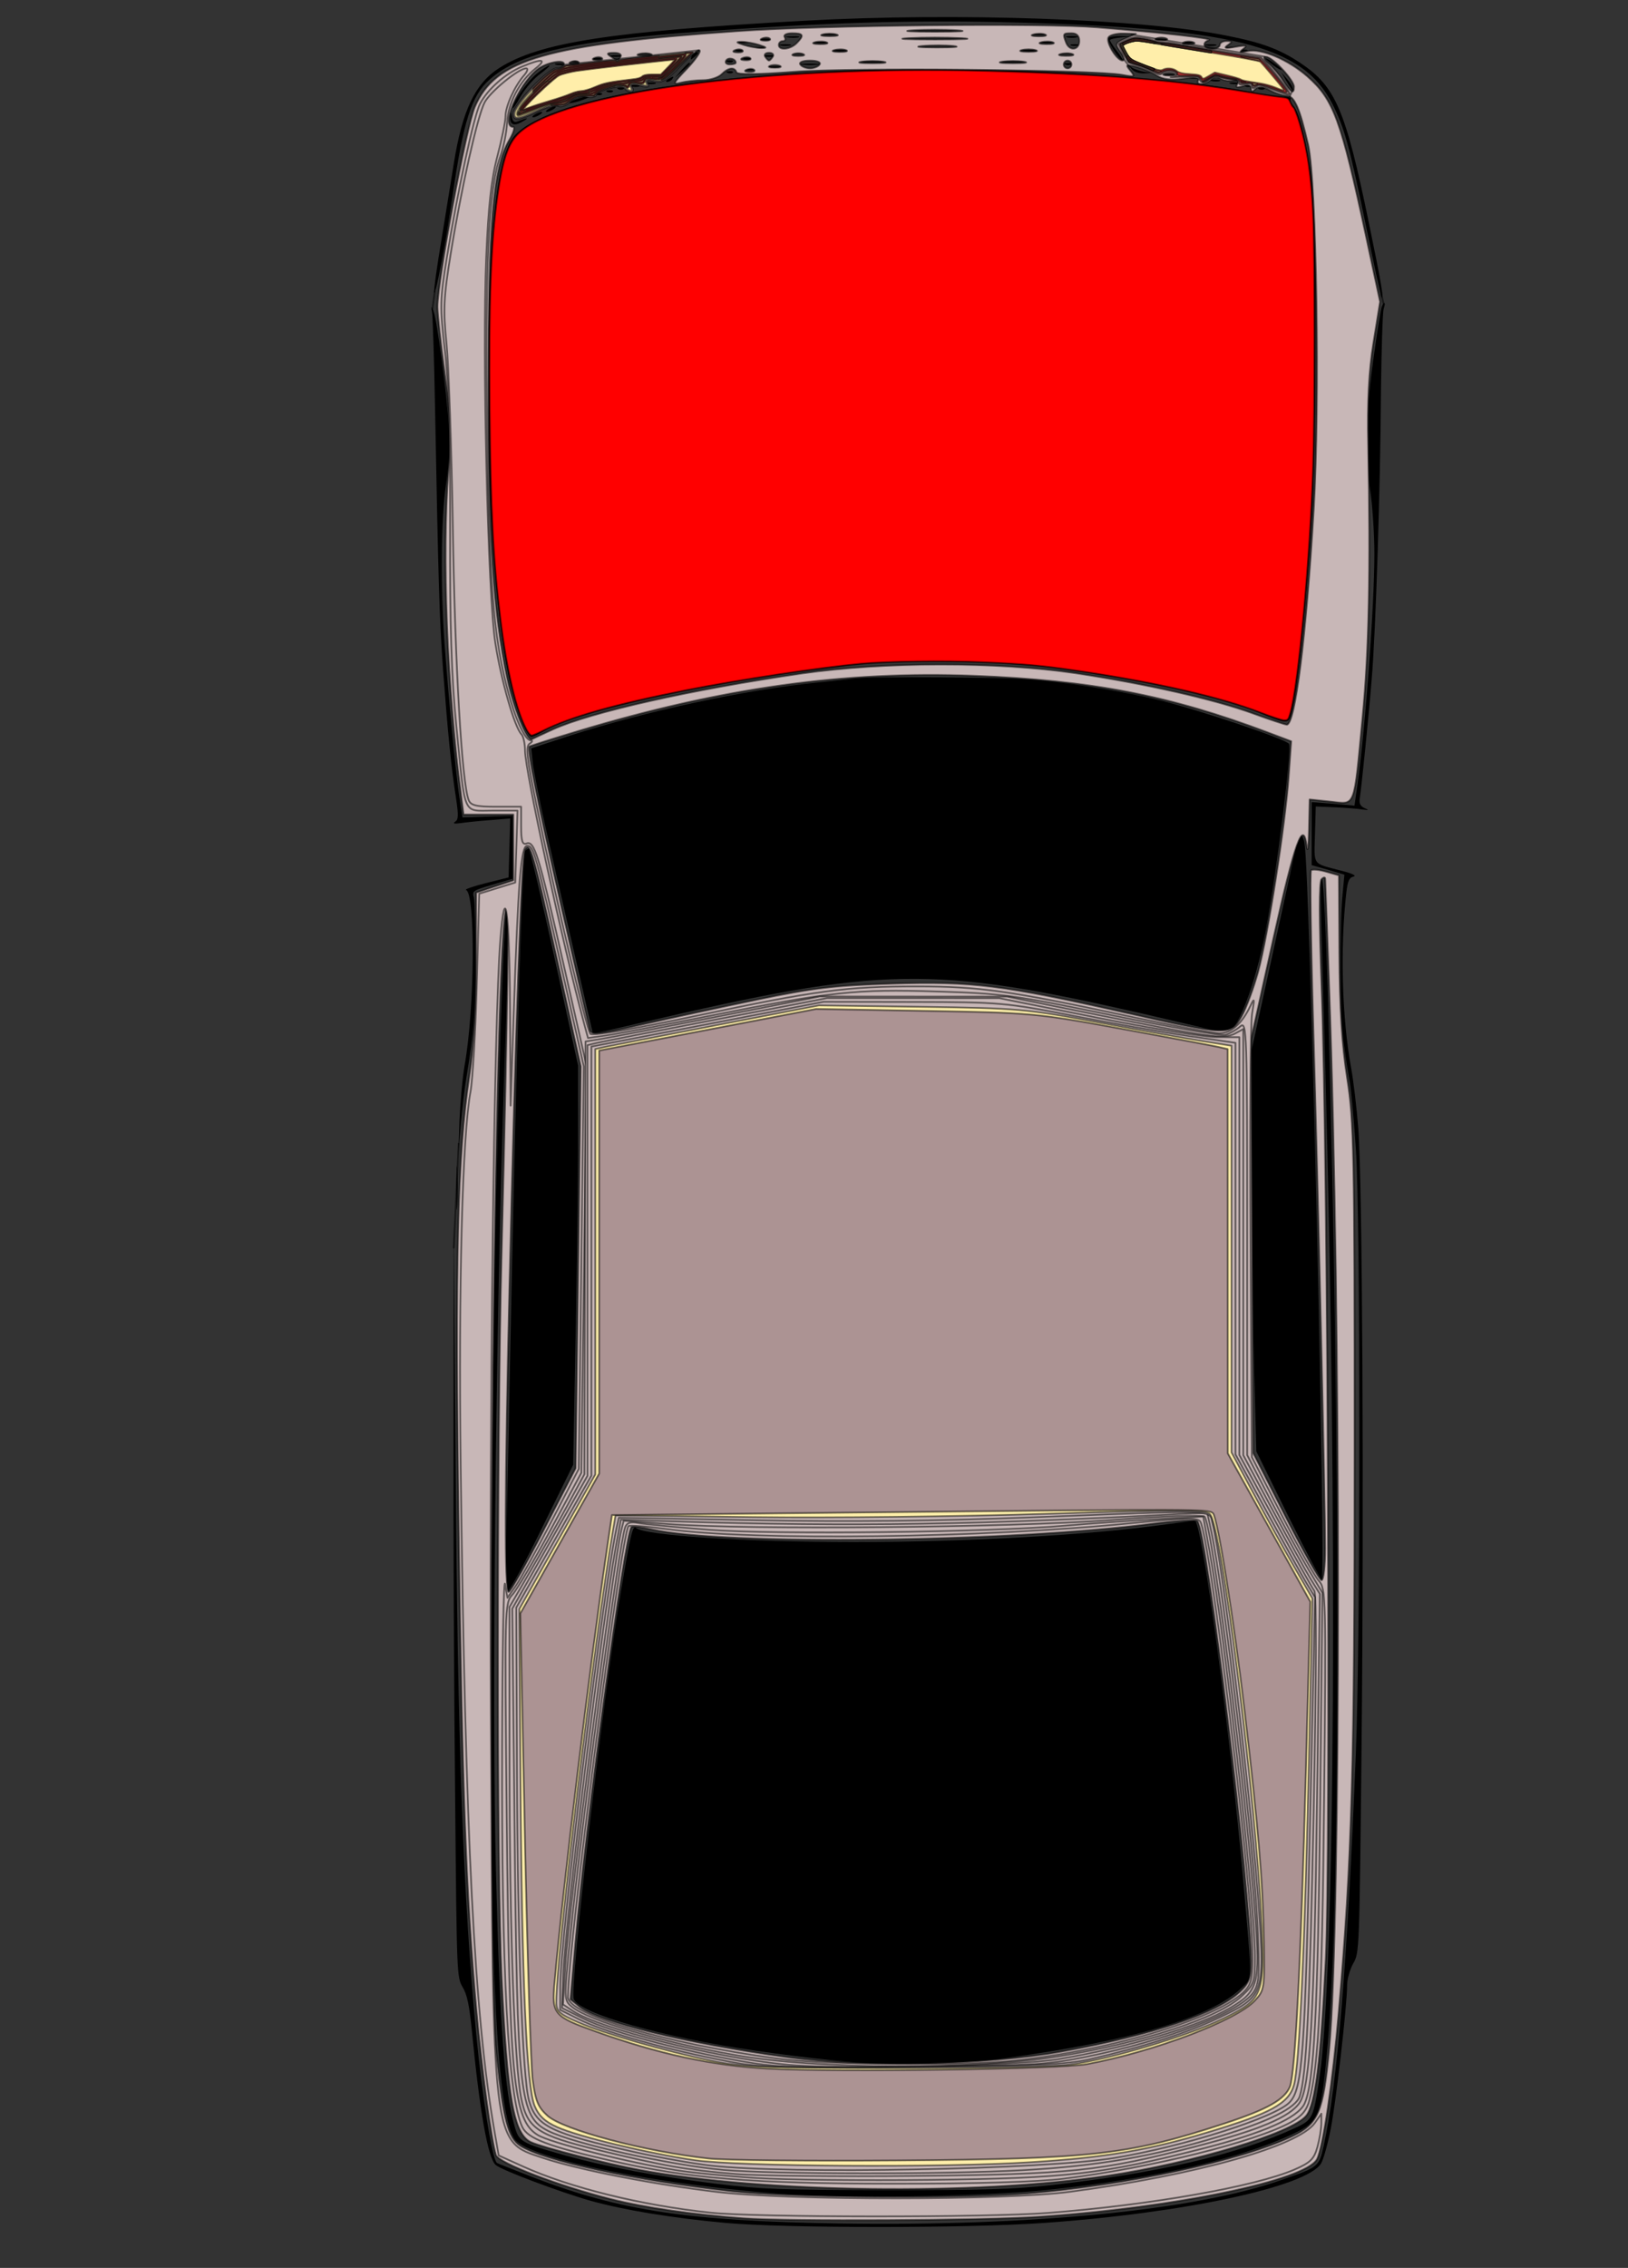 <?xml version="1.0" encoding="UTF-8" standalone="no"?>
<svg
   version="1.0"
   width="597pt"
   height="831pt"
   viewBox="0 0 597 831"
   preserveAspectRatio="xMidYMid meet"
   id="svg72"
   sodipodi:docname="kwadrat1.svg"
   inkscape:version="1.3 (0e150ed6c4, 2023-07-21)"
   xmlns:inkscape="http://www.inkscape.org/namespaces/inkscape"
   xmlns:sodipodi="http://sodipodi.sourceforge.net/DTD/sodipodi-0.dtd"
   xmlns="http://www.w3.org/2000/svg"
   xmlns:svg="http://www.w3.org/2000/svg">
  <rect x="0" y="0" width="597" height="831" fill="#333333" stroke="none"/>
  <defs
     id="defs72" />
  <sodipodi:namedview
     id="namedview72"
     pagecolor="#ffffff"
     bordercolor="#000000"
     borderopacity="0.25"
     inkscape:showpageshadow="2"
     inkscape:pageopacity="0.0"
     inkscape:pagecheckerboard="0"
     inkscape:deskcolor="#d1d1d1"
     inkscape:document-units="pt"
     inkscape:zoom="0.52394826"
     inkscape:cx="869.36066"
     inkscape:cy="472.37489"
     inkscape:window-width="1920"
     inkscape:window-height="1017"
     inkscape:window-x="-8"
     inkscape:window-y="-8"
     inkscape:window-maximized="1"
     inkscape:current-layer="svg72" />
  <g
     transform="translate(0,831) scale(0.1,-0.1)"
     fill="#000000"
     stroke="none"
     id="g72">
    <path
       d="M2950 8234 c-713 -39 -973 -80 -1119 -173 -89 -57 -136 -156 -167 -351 -8 -52 -29 -177 -45 -278 -17 -100 -29 -188 -27 -194 5 -15 43 185 68 357 39 270 69 366 136 424 111 98 305 142 784 176 448 32 745 41 1080 34 860 -20 1115 -83 1226 -300 44 -88 61 -148 120 -432 31 -150 58 -274 60 -276 10 -11 0 49 -47 276 -85 411 -121 496 -250 582 -75 50 -141 75 -269 100 -305 62 -995 86 -1550 55z"
       id="path1" />
    <path
       d="M3308 8193 c67 -2 177 -2 245 0 67 1 12 3 -123 3 -135 0 -190 -2 -122 -3z"
       id="path2" />
    <path
       d="M3013 8183 c15 -2 39 -2 55 0 15 2 2 4 -28 4 -30 0 -43 -2 -27 -4z"
       id="path3" />
    <path
       d="M3783 8183 c15 -2 39 -2 55 0 15 2 2 4 -28 4 -30 0 -43 -2 -27 -4z"
       id="path4" />
    <path
       d="M2888 8173 c12 -2 30 -2 40 0 9 3 -1 5 -23 4 -22 0 -30 -2 -17 -4z"
       id="path5" />
    <path
       d="M3913 8173 c9 -2 25 -2 35 0 9 3 1 5 -18 5 -19 0 -27 -2 -17 -5z"
       id="path6" />
    <path
       d="M4065 8170 c-6 -10 39 -80 51 -80 3 0 -6 15 -20 33 -15 19 -26 37 -26 40 0 3 19 8 43 10 l42 4 -42 1 c-23 1 -45 -3 -48 -8z"
       id="path7" />
    <path
       d="M2793 8163 c9 -2 23 -2 30 0 6 3 -1 5 -18 5 -16 0 -22 -2 -12 -5z"
       id="path8" />
    <path
       d="M3283 8163 c81 -2 213 -2 295 0 81 1 14 3 -148 3 -162 0 -229 -2 -147 -3z"
       id="path9" />
    <path
       d="M4238 8163 c12 -2 32 -2 45 0 12 2 2 4 -23 4 -25 0 -35 -2 -22 -4z"
       id="path10" />
    <path
       d="M2713 8153 c9 -2 23 -2 30 0 6 3 -1 5 -18 5 -16 0 -22 -2 -12 -5z"
       id="path11" />
    <path
       d="M2983 8153 c15 -2 37 -2 50 0 12 2 0 4 -28 4 -27 0 -38 -2 -22 -4z"
       id="path12" />
    <path
       d="M3813 8153 c15 -2 37 -2 50 0 12 2 0 4 -28 4 -27 0 -38 -2 -22 -4z"
       id="path13" />
    <path
       d="M4343 8153 c9 -2 25 -2 35 0 9 3 1 5 -18 5 -19 0 -27 -2 -17 -5z"
       id="path14" />
    <path
       d="M2863 8143 c9 -2 25 -2 35 0 9 3 1 5 -18 5 -19 0 -27 -2 -17 -5z"
       id="path15" />
    <path
       d="M3928 8143 c6 -2 18 -2 25 0 6 3 1 5 -13 5 -14 0 -19 -2 -12 -5z"
       id="path16" />
    <path
       d="M4423 8143 c9 -2 25 -2 35 0 9 3 1 5 -18 5 -19 0 -27 -2 -17 -5z"
       id="path17" />
    <path
       d="M2773 8133 c9 -2 23 -2 30 0 6 3 -1 5 -18 5 -16 0 -22 -2 -12 -5z"
       id="path18" />
    <path
       d="M3348 8133 c45 -2 119 -2 165 0 45 1 8 3 -83 3 -91 0 -128 -2 -82 -3z"
       id="path19" />
    <path
       d="M4498 8133 c6 -2 18 -2 25 0 6 3 1 5 -13 5 -14 0 -19 -2 -12 -5z"
       id="path20" />
    <path
       d="M2698 8123 c6 -2 18 -2 25 0 6 3 1 5 -13 5 -14 0 -19 -2 -12 -5z"
       id="path21" />
    <path
       d="M3048 8123 c18 -2 45 -2 60 0 15 2 0 4 -33 4 -33 0 -45 -2 -27 -4z"
       id="path22" />
    <path
       d="M3748 8123 c18 -2 45 -2 60 0 15 2 0 4 -33 4 -33 0 -45 -2 -27 -4z"
       id="path23" />
    <path
       d="M4548 8123 c6 -2 18 -2 25 0 6 3 1 5 -13 5 -14 0 -19 -2 -12 -5z"
       id="path24" />
    <path
       d="M2343 8113 c15 -2 37 -2 50 0 12 2 0 4 -28 4 -27 0 -38 -2 -22 -4z"
       id="path25" />
    <path
       d="M2536 8104 c-5 -14 -4 -15 9 -4 17 14 19 20 6 20 -5 0 -12 -7 -15 -16z"
       id="path26" />
    <path
       d="M2908 8113 c12 -2 30 -2 40 0 9 3 -1 5 -23 4 -22 0 -30 -2 -17 -4z"
       id="path27" />
    <path
       d="M3888 8113 c12 -2 30 -2 40 0 9 3 -1 5 -23 4 -22 0 -30 -2 -17 -4z"
       id="path28" />
    <path
       d="M2243 8103 c9 -2 25 -2 35 0 9 3 1 5 -18 5 -19 0 -27 -2 -17 -5z"
       id="path29" />
    <path
       d="M2803 8103 c9 -2 25 -2 35 0 9 3 1 5 -18 5 -19 0 -27 -2 -17 -5z"
       id="path30" />
    <path
       d="M2173 8093 c9 -2 23 -2 30 0 6 3 -1 5 -18 5 -16 0 -22 -2 -12 -5z"
       id="path31" />
    <path
       d="M2728 8093 c6 -2 18 -2 25 0 6 3 1 5 -13 5 -14 0 -19 -2 -12 -5z"
       id="path32" />
    <path
       d="M4640 8096 c0 -2 14 -14 30 -26 17 -12 30 -19 30 -16 0 2 -13 14 -30 26 -16 12 -30 19 -30 16z"
       id="path33" />
    <path
       d="M2098 8083 c6 -2 18 -2 25 0 6 3 1 5 -13 5 -14 0 -19 -2 -12 -5z"
       id="path34" />
    <path
       d="M2668 8083 c7 -3 16 -2 19 1 4 3 -2 6 -13 5 -11 0 -14 -3 -6 -6z"
       id="path35" />
    <path
       d="M3148 8083 c28 -2 76 -2 105 0 28 2 5 3 -53 3 -58 0 -81 -1 -52 -3z"
       id="path36" />
    <path
       d="M3653 8083 c31 -2 83 -2 115 0 31 2 5 3 -58 3 -63 0 -89 -1 -57 -3z"
       id="path37" />
    <path
       d="M2038 8073 c6 -2 18 -2 25 0 6 3 1 5 -13 5 -14 0 -19 -2 -12 -5z"
       id="path38" />
    <path
       d="M2499 8053 l-24 -28 28 24 c25 23 32 31 24 31 -2 0 -14 -12 -28 -27z"
       id="path39" />
    <path
       d="M2943 8073 c15 -2 39 -2 55 0 15 2 2 4 -28 4 -30 0 -43 -2 -27 -4z"
       id="path40" />
    <path
       d="M3908 8073 c7 -3 16 -2 19 1 4 3 -2 6 -13 5 -11 0 -14 -3 -6 -6z"
       id="path41" />
    <path
       d="M1967 8039 c-34 -28 -87 -104 -87 -125 0 -5 14 15 30 44 17 29 49 66 72 82 22 17 37 30 32 30 -5 0 -26 -14 -47 -31z"
       id="path42" />
    <path
       d="M2818 8063 c12 -2 30 -2 40 0 9 3 -1 5 -23 4 -22 0 -30 -2 -17 -4z"
       id="path43" />
    <path
       d="M4149 8058 c8 -11 25 -17 45 -17 l31 2 -30 4 c-16 3 -37 10 -45 16 -13 10 -13 10 -1 -5z"
       id="path44" />
    <path
       d="M2733 8053 c9 -2 23 -2 30 0 6 3 -1 5 -18 5 -16 0 -22 -2 -12 -5z"
       id="path45" />
    <path
       d="M3215 8054 c-692 -18 -1208 -111 -1327 -240 -67 -73 -98 -364 -98 -924 0 -442 27 -818 74 -1053 24 -114 66 -227 85 -227 5 0 25 9 44 20 134 79 629 185 1127 242 185 21 554 16 745 -10 331 -44 616 -107 764 -168 69 -29 86 -33 97 -22 23 24 60 352 85 753 17 276 18 1070 0 1215 -16 135 -45 256 -67 281 -9 10 -14 22 -11 26 3 5 -9 9 -26 9 -18 1 -84 10 -147 22 -299 54 -887 87 -1345 76z"
       id="path46" />
    <path
       d="M2668 8043 c7 -3 16 -2 19 1 4 3 -2 6 -13 5 -11 0 -14 -3 -6 -6z"
       id="path47" />
    <path
       d="M4273 8033 c9 -2 25 -2 35 0 9 3 1 5 -18 5 -19 0 -27 -2 -17 -5z"
       id="path48" />
    <path
       d="M4716 8015 c24 -39 24 -40 24 -28 0 6 -9 21 -21 34 l-20 24 17 -30z"
       id="path49" />
    <path
       d="M2450 8020 c-9 -6 -10 -10 -3 -10 6 0 15 5 18 10 8 12 4 12 -15 0z"
       id="path50" />
    <path
       d="M4363 8023 c9 -2 25 -2 35 0 9 3 1 5 -18 5 -19 0 -27 -2 -17 -5z"
       id="path51" />
    <path
       d="M4443 8013 c9 -2 23 -2 30 0 6 3 -1 5 -18 5 -16 0 -22 -2 -12 -5z"
       id="path52" />
    <path
       d="M2373 8003 c9 -2 23 -2 30 0 6 3 -1 5 -18 5 -16 0 -22 -2 -12 -5z"
       id="path53" />
    <path
       d="M4513 8003 c9 -2 23 -2 30 0 6 3 -1 5 -18 5 -16 0 -22 -2 -12 -5z"
       id="path54" />
    <path
       d="M2318 7993 c6 -2 18 -2 25 0 6 3 1 5 -13 5 -14 0 -19 -2 -12 -5z"
       id="path55" />
    <path
       d="M4568 7993 c7 -3 16 -2 19 1 4 3 -2 6 -13 5 -11 0 -14 -3 -6 -6z"
       id="path56" />
    <path
       d="M2268 7983 c7 -3 16 -2 19 1 4 3 -2 6 -13 5 -11 0 -14 -3 -6 -6z"
       id="path57" />
    <path
       d="M4618 7983 c7 -3 16 -2 19 1 4 3 -2 6 -13 5 -11 0 -14 -3 -6 -6z"
       id="path58" />
    <path
       d="M2228 7973 c7 -3 16 -2 19 1 4 3 -2 6 -13 5 -11 0 -14 -3 -6 -6z"
       id="path59" />
    <path
       d="M2188 7963 c7 -3 16 -2 19 1 4 3 -2 6 -13 5 -11 0 -14 -3 -6 -6z"
       id="path60" />
    <path
       d="M2110 7945 c-19 -7 -28 -13 -20 -13 8 0 31 6 50 13 19 7 28 13 20 13 -8 0 -31 -6 -50 -13z"
       id="path61" />
    <path
       d="M2010 7910 c-8 -5 -10 -10 -5 -10 6 0 17 5 25 10 8 5 11 10 5 10 -5 0 -17 -5 -25 -10z"
       id="path62" />
    <path
       d="M1871 7883 c-2 -31 14 -37 46 -18 26 15 19 15 -19 0 -12 -5 -18 0 -21 17 -4 22 -4 22 -6 1z"
       id="path63" />
    <path
       d="M1960 7890 c-8 -5 -10 -10 -5 -10 6 0 17 5 25 10 8 5 11 10 5 10 -5 0 -17 -5 -25 -10z"
       id="path64" />
    <path
       d="M5066 7183 c-3 -10 -15 -83 -26 -163 -31 -209 -36 -371 -16 -503 9 -59 16 -165 16 -235 0 -193 -33 -638 -62 -846 l-11 -78 -78 7 -79 6 0 -115 0 -116 60 -17 60 -18 -7 -75 c-5 -41 -8 -167 -7 -280 1 -187 6 -246 34 -408 5 -30 15 -138 22 -240 17 -248 17 -1799 0 -2217 -32 -784 -68 -1212 -118 -1438 -18 -77 -17 -77 -156 -125 -314 -111 -920 -170 -1618 -159 -556 9 -803 46 -1120 167 -74 29 -136 53 -138 55 -18 17 -54 245 -76 475 -47 498 -68 1054 -75 2075 l-7 890 -1 -720 c-1 -396 2 -1017 6 -1380 6 -654 6 -660 28 -697 16 -27 24 -66 33 -155 29 -300 59 -471 88 -496 22 -19 235 -99 348 -131 122 -34 298 -63 494 -81 221 -20 890 -20 1170 0 511 36 959 132 1014 217 8 12 24 68 35 123 20 98 61 457 61 532 0 21 10 56 22 78 23 40 23 40 31 800 9 898 3 2063 -12 2260 -6 77 -18 176 -26 220 -34 184 -41 442 -18 644 5 42 10 55 26 59 13 3 -2 11 -46 22 -106 28 -98 16 -95 132 l3 103 70 -3 c39 -2 84 -5 100 -8 25 -3 27 -3 9 5 -15 7 -20 16 -18 33 7 44 34 313 44 438 15 174 32 709 34 1050 2 157 6 295 10 308 4 12 5 22 2 22 -2 0 -7 -8 -10 -17z"
       id="path65" />
    <path
       d="M1585 7160 c2 -19 7 -168 10 -330 13 -677 16 -780 30 -978 17 -223 28 -342 47 -465 10 -66 9 -80 -3 -88 -10 -7 -3 -8 21 -5 19 3 68 8 108 11 l73 6 -3 -108 -3 -108 -84 -21 c-47 -12 -79 -23 -72 -25 35 -12 32 -435 -5 -641 -8 -46 -16 -137 -19 -203 l-4 -120 9 105 c5 58 14 134 20 170 29 175 33 230 34 425 0 116 -3 222 -6 236 -7 24 -5 26 67 47 l75 22 0 115 0 116 -92 -3 -92 -3 -13 85 c-13 94 -37 338 -53 555 -15 210 -13 457 6 582 11 75 15 139 10 209 -7 121 -43 388 -56 424 -9 22 -9 21 -5 -10z"
       id="path66" />
    <path
       d="M3135 5824 c-16 -2 -79 -9 -140 -15 -261 -26 -624 -104 -904 -194 l-143 -47 6 -56 c4 -31 24 -133 45 -227 38 -169 174 -758 175 -762 1 -1 78 16 171 38 892 209 1070 212 1849 34 153 -36 287 -67 297 -70 41 -13 113 170 153 388 40 217 93 645 83 671 -6 16 -321 122 -473 160 -129 32 -316 62 -469 76 -109 9 -578 12 -650 4z"
       id="path67" />
    <path
       d="M4760 5245 c0 -3 -38 -180 -85 -393 l-85 -388 1 -440 c0 -241 4 -572 8 -735 l8 -297 117 -237 c65 -130 120 -235 123 -232 16 17 -43 2577 -63 2695 -2 17 -9 32 -14 32 -6 0 -10 -2 -10 -5z"
       id="path68" />
    <path
       d="M1926 5192 c-11 -18 -36 -864 -56 -1882 -5 -283 -12 -586 -15 -672 -4 -123 -2 -158 7 -158 7 1 64 105 126 232 l114 231 8 421 c5 232 9 561 10 731 l0 310 -87 398 c-48 218 -90 397 -94 397 -4 0 -10 -4 -13 -8z"
       id="path69" />
    <path
       d="M4845 4930 c3 -102 10 -345 15 -540 45 -1631 36 -3305 -21 -3690 -22 -150 -25 -157 -87 -186 -211 -98 -505 -167 -902 -211 -135 -15 -244 -18 -600 -18 -388 1 -455 3 -620 23 -219 27 -404 62 -553 103 -169 48 -174 50 -191 112 -35 123 -53 361 -67 917 -16 607 -2 1976 31 2960 18 554 20 646 11 610 -25 -97 -63 -1778 -63 -2815 -1 -1132 26 -1638 90 -1724 54 -73 550 -172 1012 -202 228 -15 723 -6 935 16 399 41 737 120 925 215 77 39 87 69 109 320 47 526 47 2227 0 3860 -6 206 -15 389 -20 405 -6 19 -7 -36 -4 -155z"
       id="path70" />
    <path
       d="M1674 3955 c0 -71 1 -99 3 -62 2 37 2 96 0 130 -2 34 -3 4 -3 -68z"
       id="path71" />
    <path
       d="M4280 2725 c-287 -40 -733 -65 -1150 -65 -397 0 -763 24 -797 51 -13 12 -20 -17 -57 -237 -65 -383 -188 -1449 -172 -1489 20 -53 330 -141 666 -189 409 -59 637 -66 919 -27 458 62 753 149 863 256 41 41 41 10 7 395 -48 548 -152 1324 -178 1319 -3 -1 -49 -7 -101 -14z"
       id="path72" />
  </g>
  <path
     style="fill:#241c1c;stroke:#000000;stroke-width:0.635;stroke-linecap:round;stroke-linejoin:round;stroke-opacity:0.53;stroke-dasharray:none"
     d="m 168.194,419.054 -1.789,38.112 z"
     id="path73" />
  <path
     style="fill:#241c1c;stroke:#000000;stroke-width:0.635;stroke-linecap:round;stroke-linejoin:round;stroke-dasharray:none;stroke-opacity:0.53"
     d="m 158.532,113.531 0.895,-6.71 z"
     id="path74" />
  <path
     style="fill:#ac9393;stroke:#000000;stroke-width:0.635;stroke-linecap:round;stroke-linejoin:round;stroke-dasharray:none;stroke-opacity:0.53"
     d="m 507.482,111.719 -0.949,-3.891 z"
     id="path75" />
  <path
     style="fill:#c8b7b7;stroke:#000000;stroke-width:0.847;stroke-linecap:round;stroke-linejoin:round;stroke-dasharray:none;stroke-opacity:0.53"
     d="m 363.586,1083.749 c -24.262,-1.738 -48.373,-5.215 -64.755,-9.34 -25.595,-6.444 -55.157,-17.761 -56.328,-21.564 -2.321,-7.538 -6.951,-41.889 -9.553,-70.878 -5.049,-56.246 -6.934,-107.521 -8.667,-235.71 -1.789,-132.339 -0.637,-181.15 5.206,-220.442 2.109,-14.185 3.28,-33.934 3.311,-55.829 l 0.048,-33.88 9.066,-3.013 9.066,-3.013 v -16.07 -16.07 h -12.16 -12.16 l -1.18,-9.066 c -6.932,-53.264 -9.427,-116.989 -6.221,-158.89 1.358,-17.75 1.009,-26.878 -1.823,-47.715 -1.926,-14.171 -3.502,-28.772 -3.502,-32.446 6.3e-4,-12.703 14.052,-87.831 18.255,-97.6 10.032,-23.321 34.85,-30.466 128.535,-37.009 41.359,-2.888 148.675,-4.024 175.59,-1.858 31.237,2.513 57.089,5.428 54.872,6.186 -3.777,1.291 -2.774,4.315 1.431,4.315 2.099,0 3.817,-0.859 3.817,-1.909 0,-1.05 1.503,-1.895 3.34,-1.879 2.878,0.025 2.944,0.305 0.477,2.024 -2.12,1.478 -1.131,1.688 3.817,0.809 5.243,-0.931 6.064,-0.717 3.817,0.993 -2.3,1.75 -1.861,1.961 2.232,1.072 6.534,-1.419 19.84,4.235 29.101,12.367 12.846,11.279 16.452,21.112 28.735,78.374 l 6.807,31.731 -3.205,19.801 c -2.305,14.241 -3.038,28.376 -2.608,50.338 1.2,61.407 0.41,99.984 -2.717,132.647 -4.372,45.67 -3.246,42.694 -15.669,41.412 l -10.23,-1.056 -0.305,14.654 c -0.168,8.059 -0.656,11.81 -1.084,8.335 -1.709,-13.873 -5.732,-2.831 -16.268,44.646 l -10.978,49.467 0.548,101.155 0.548,101.155 15.796,31.015 c 8.688,17.058 16.602,31.015 17.587,31.015 0.985,0 1.779,-7.086 1.765,-15.746 -0.041,-24.444 -3.444,-173.694 -5.836,-255.877 -1.186,-40.746 -1.655,-74.585 -1.042,-75.197 0.612,-0.612 3.919,-0.308 7.349,0.676 l 6.236,1.789 0.212,38.1 c 0.151,27.081 1.255,44.724 3.817,61.003 3.32,21.093 3.605,35.35 3.605,180.361 0,157.257 -1.181,199.44 -7.719,275.791 -2.899,33.853 -7.705,66.429 -10.61,71.909 -5.539,10.453 -69.892,23.779 -136.086,28.181 -27.256,1.813 -122.471,2.299 -144.279,0.737 z m 138.372,-12.1 c 48.957,-3.997 104.478,-15.919 129.657,-27.841 13.003,-6.157 15.363,-11.663 18.289,-42.671 5.81,-61.571 5.789,-361.334 -0.037,-519.219 -1.026,-27.818 -1.874,-51.393 -1.884,-52.391 -0.011,-1.125 -0.717,-1.114 -1.86,0.029 -1.184,1.184 -1.157,20.245 0.077,53.345 3.035,81.452 4.472,423.938 1.991,474.605 -2.417,49.373 -5.091,70.715 -9.537,76.125 -7.046,8.574 -55.007,23.019 -97.569,29.386 -64.114,9.591 -167.593,8.29 -228.076,-2.868 -16.142,-2.978 -47.691,-11.018 -53.347,-13.595 -8.462,-3.855 -11.553,-21.208 -14.397,-80.81 -2.362,-49.501 -2.384,-258.167 -0.037,-352.134 3.186,-127.541 3.786,-176.825 2.058,-168.91 -6.231,28.535 -9.961,508.791 -4.357,560.989 3.231,30.092 5.548,38.782 11.357,42.588 11.24,7.364 57.069,17.202 103.96,22.317 28.055,3.06 111.642,3.673 143.715,1.054 z m 17.177,-69.347 c 44.654,-8.102 76.145,-18.701 87.318,-29.388 4.374,-4.184 5.248,-6.631 5.247,-14.684 -0.004,-33.109 -21.67,-210.662 -26.244,-215.074 -0.786,-0.758 -10.448,-0.218 -21.47,1.201 -70.796,9.114 -210.209,10.707 -245.469,2.805 -4.883,-1.094 -9.288,-1.581 -9.787,-1.082 -3.207,3.207 -22.586,146.729 -27.443,203.242 l -2.362,27.476 4.337,3.512 c 9.311,7.54 52.124,17.976 101.318,24.696 37.879,5.175 97.758,3.971 134.555,-2.705 z m -253.295,-254.761 15.616,-30.207 1.256,-98.145 1.256,-98.145 -11.012,-49.623 c -12.329,-55.555 -13.792,-60.632 -16.224,-56.285 -1.727,3.085 -4.659,85.005 -7.684,214.698 -2.275,97.525 -2.396,147.915 -0.355,147.915 0.842,0 8.559,-13.593 17.147,-30.207 z M 370.266,488.362 c 27.379,-5.692 37.662,-6.908 65.846,-7.79 39.122,-1.223 54.223,0.657 114.515,14.256 49.59,11.185 51.082,11.231 56.436,1.739 2.265,-4.015 5.925,-13.893 8.133,-21.952 4.75,-17.332 13.228,-71.6 14.929,-95.554 l 1.2,-16.908 -11.243,-4.241 c -48.135,-18.157 -86.554,-25.568 -143.89,-27.756 -63.663,-2.43 -123.366,5.915 -193.721,27.078 -12.597,3.789 -23.214,7.151 -23.594,7.471 -1.292,1.087 3.784,26.435 16.211,80.95 6.819,29.917 12.792,55.773 13.272,57.457 0.776,2.723 3.559,2.45 25.167,-2.471 13.362,-3.043 38.895,-8.568 56.74,-12.278 z M 270.19,356.423 c 18.582,-8.482 67.928,-19.569 122.027,-27.415 39.514,-5.731 95.674,-5.782 133.622,-0.121 33.765,5.037 67.851,12.753 86.705,19.629 8.336,3.04 15.818,5.527 16.627,5.527 4.099,0 9.461,-42.768 13.174,-105.087 3.083,-51.734 1.417,-160.193 -2.74,-178.338 -4.074,-17.786 -6.739,-23.855 -10.481,-23.869 -1.71,-0.006 -5.391,-1.203 -8.18,-2.658 -3.668,-1.914 -5.649,-2.069 -7.157,-0.561 -1.508,1.508 -2.085,1.416 -2.085,-0.334 0,-1.598 -1.377,-1.982 -4.056,-1.132 -2.872,0.911 -3.647,0.625 -2.654,-0.981 0.924,-1.495 0.193,-2.069 -2.147,-1.684 -1.952,0.322 -4.697,-0.135 -6.101,-1.014 -1.487,-0.932 -3.438,-0.713 -4.676,0.525 -2.628,2.628 -7.746,2.826 -6.146,0.238 0.741,-1.199 -1.981,-1.454 -7.471,-0.702 -6.062,0.831 -9.932,0.345 -12.981,-1.63 -2.39,-1.547 -6.857,-3.433 -9.927,-4.19 -5.112,-1.26 -5.354,-1.101 -2.869,1.892 2.496,3.007 2.179,3.171 -3.961,2.05 -13.741,-2.509 -132.555,-3.629 -160.315,-1.511 -18.125,1.383 -27.894,1.461 -28.311,0.226 -0.92,-2.727 -3.977,-2.317 -7.271,0.977 -1.575,1.575 -5.593,2.875 -8.929,2.889 -3.337,0.014 -8.214,0.561 -10.838,1.214 -4.363,1.086 -4.128,0.515 2.739,-6.671 4.131,-4.323 6.97,-8.399 6.31,-9.059 -0.66,-0.66 -4.914,2.732 -9.453,7.537 -6.7,7.093 -9.11,8.512 -12.812,7.544 -3.264,-0.853 -4.158,-0.543 -3.146,1.093 1.031,1.668 0.002,1.932 -3.803,0.977 -3.689,-0.926 -4.82,-0.669 -3.864,0.878 0.743,1.203 0.493,2.187 -0.557,2.187 -1.05,0 -2.4,-0.796 -3.001,-1.768 -1.26,-2.038 -13.138,0.85 -13.991,3.402 -0.299,0.895 -2.525,1.249 -4.947,0.786 -2.551,-0.488 -5.755,0.51 -7.617,2.371 -1.767,1.767 -4.421,2.75 -5.896,2.184 -1.476,-0.566 -6.136,0.639 -10.356,2.678 -9.103,4.398 -11.674,4.629 -11.674,1.051 0,-4.211 17.147,-22.155 21.171,-22.155 2.002,0 3.64,-0.952 3.64,-2.115 0,-2.515 -9.095,-0.622 -13.19,2.746 -9.478,7.794 -17.911,27.998 -11.685,27.998 1.014,0 0.154,2.865 -1.912,6.366 -7.927,13.436 -10.229,40.369 -10.22,119.6 0.008,74.98 2.331,111.042 9.249,143.577 3.048,14.335 9.704,30.801 11.968,29.607 0.812,-0.428 5.398,-2.569 10.19,-4.756 z M 632.696,42.414 c 0,-3.355 -10.664,-14.754 -13.73,-14.676 -1.565,0.04 -1.072,1.283 1.325,3.34 2.1,1.802 5.34,5.638 7.201,8.525 3.704,5.746 5.204,6.556 5.204,2.811 z m -58.689,-6.461 c -1.312,-0.529 -3.459,-0.529 -4.771,0 -1.312,0.529 -0.239,0.963 2.386,0.963 2.624,0 3.698,-0.433 2.386,-0.963 z m -205.213,-1.798 c -0.634,-0.634 -2.28,-0.702 -3.658,-0.151 -1.523,0.609 -1.07,1.062 1.153,1.153 2.012,0.083 3.139,-0.368 2.505,-1.002 z m 12.446,-2.02 c -1.312,-0.529 -3.459,-0.529 -4.771,0 -1.312,0.529 -0.239,0.963 2.386,0.963 2.624,0 3.698,-0.433 2.386,-0.963 z m 19.563,-0.645 c 0.69,-1.117 -1.29,-1.909 -4.771,-1.909 -3.481,0 -5.462,0.792 -4.771,1.909 0.649,1.05 2.796,1.909 4.771,1.909 1.976,0 4.123,-0.859 4.771,-1.909 z m 123.104,0 c 0,-1.05 -0.859,-1.909 -1.909,-1.909 -1.05,0 -1.909,0.859 -1.909,1.909 0,1.05 0.859,1.909 1.909,1.909 1.05,0 1.909,-0.859 1.909,-1.909 z M 282.908,30.339 c -0.634,-0.634 -2.28,-0.702 -3.658,-0.151 -1.523,0.609 -1.07,1.062 1.153,1.153 2.012,0.083 3.139,-0.368 2.505,-1.002 z m 76.86,0.311 c 0,-2.014 -3.663,-2.861 -4.752,-1.098 -0.659,1.067 0.14,1.94 1.777,1.94 1.637,0 2.976,-0.379 2.976,-0.842 z m 72.049,-0.525 c -2.887,-0.437 -7.61,-0.437 -10.497,0 -2.887,0.437 -0.525,0.795 5.249,0.795 5.773,0 8.135,-0.358 5.249,-0.795 z m 68.709,0 c -2.887,-0.437 -7.61,-0.437 -10.497,0 -2.887,0.437 -0.525,0.795 5.249,0.795 5.773,0 8.135,-0.358 5.249,-0.795 z M 294.36,28.43 c -0.634,-0.634 -2.28,-0.702 -3.658,-0.151 -1.523,0.609 -1.07,1.062 1.153,1.153 2.012,0.083 3.139,-0.368 2.505,-1.002 z m 9.106,-0.755 c 0.658,-1.064 -0.77,-1.896 -3.227,-1.879 -3.545,0.024 -3.847,0.391 -1.544,1.879 3.551,2.295 3.353,2.295 4.771,0 z m 63.421,0.755 c -0.634,-0.634 -2.28,-0.702 -3.658,-0.151 -1.523,0.609 -1.07,1.062 1.153,1.153 2.012,0.083 3.139,-0.368 2.505,-1.002 z m 11.014,-0.755 c 0.649,-1.05 -0.21,-1.909 -1.909,-1.909 -1.698,0 -2.557,0.859 -1.909,1.909 0.649,1.05 1.508,1.909 1.909,1.909 0.401,0 1.26,-0.859 1.909,-1.909 z m 169.996,-2.3 c -2.785,-3.976 -2.659,-4.337 2.277,-6.525 l 5.225,-2.317 -6.09,-0.155 c -3.35,-0.085 -6.644,0.742 -7.322,1.838 -1.449,2.344 4.016,11.368 6.884,11.368 1.085,0 0.646,-1.894 -0.975,-4.208 z m -229.603,1.048 c -1.292,-0.523 -3.869,-0.555 -5.726,-0.071 -1.857,0.484 -0.8,0.912 2.349,0.951 3.149,0.039 4.669,-0.357 3.376,-0.88 z m 74.399,-0.012 c -1.312,-0.529 -3.459,-0.529 -4.771,0 -1.312,0.529 -0.239,0.963 2.386,0.963 2.624,0 3.698,-0.433 2.386,-0.963 z m 131.729,0.012 c -1.292,-0.523 -3.869,-0.555 -5.726,-0.071 -1.857,0.484 -0.8,0.912 2.349,0.951 3.149,0.039 4.669,-0.357 3.376,-0.88 z M 363.069,24.613 c -0.634,-0.634 -2.28,-0.702 -3.658,-0.151 -1.523,0.609 -1.07,1.062 1.153,1.153 2.012,0.083 3.139,-0.368 2.505,-1.002 z m 50.654,-0.099 c -1.292,-0.523 -3.869,-0.555 -5.726,-0.071 -1.857,0.484 -0.8,0.912 2.349,0.951 3.149,0.039 4.669,-0.357 3.376,-0.88 z m 92.53,-0.064 c -1.837,-0.48 -4.843,-0.48 -6.68,0 -1.837,0.48 -0.334,0.873 3.34,0.873 3.674,0 5.177,-0.393 3.34,-0.873 z M 371.22,21.949 c -2.624,-0.84 -6.489,-1.528 -8.589,-1.528 -3.023,0 -2.824,0.318 0.954,1.528 2.624,0.84 6.489,1.528 8.589,1.528 3.023,0 2.824,-0.318 -0.954,-1.528 z m 18.268,-0.818 c 3.87,-3.87 3.413,-4.908 -2.158,-4.908 -2.77,0 -4.374,0.826 -3.705,1.909 0.649,1.05 0.27,1.909 -0.842,1.909 -1.112,0 -2.021,0.859 -2.021,1.909 0,2.835 5.597,2.31 8.725,-0.818 z m 76.735,1.339 c -3.909,-0.41 -10.78,-0.416 -15.269,-0.013 -4.489,0.403 -1.291,0.739 7.107,0.746 8.398,0.007 12.071,-0.323 8.162,-0.733 z m 61.501,-2.43 c 0,-2.545 -1.272,-3.817 -3.817,-3.817 -4.203,0 -4.339,0.236 -2.659,4.615 1.66,4.325 6.476,3.731 6.476,-0.798 z m -123.545,0.657 c -1.292,-0.523 -3.869,-0.555 -5.726,-0.071 -1.857,0.484 -0.8,0.912 2.349,0.951 3.149,0.039 4.669,-0.357 3.376,-0.88 z m 110.698,0 c -1.292,-0.523 -3.869,-0.555 -5.726,-0.071 -1.857,0.484 -0.8,0.912 2.349,0.951 3.149,0.039 4.669,-0.357 3.376,-0.88 z m 68.673,-0.012 c -1.312,-0.529 -3.459,-0.529 -4.771,0 -1.312,0.529 -0.239,0.963 2.386,0.963 2.624,0 3.698,-0.433 2.386,-0.963 z m -207.121,-1.798 c -0.634,-0.634 -2.28,-0.702 -3.658,-0.151 -1.523,0.609 -1.07,1.062 1.153,1.153 2.012,0.083 3.139,-0.368 2.505,-1.002 z m 93.56,-0.262 c -7.086,-0.367 -18.68,-0.367 -25.766,0 -7.086,0.367 -1.288,0.668 12.883,0.668 14.171,0 19.969,-0.3 12.883,-0.668 z m 100.201,0.151 c -1.312,-0.529 -3.459,-0.529 -4.771,0 -1.312,0.529 -0.239,0.963 2.386,0.963 2.624,0 3.698,-0.433 2.386,-0.963 z m -161.275,-1.96 c -1.837,-0.48 -4.843,-0.48 -6.68,0 -1.837,0.48 -0.334,0.873 3.34,0.873 3.674,0 5.177,-0.393 3.34,-0.873 z m 102.146,0.064 c -1.292,-0.523 -3.869,-0.555 -5.726,-0.071 -1.857,0.484 -0.8,0.912 2.349,0.951 3.149,0.039 4.669,-0.357 3.376,-0.88 z m -42.98,-2.067 c -6.036,-0.379 -15.913,-0.379 -21.949,0 -6.036,0.379 -1.097,0.689 10.974,0.689 12.072,0 17.01,-0.31 10.974,-0.689 z"
     id="path76"
     transform="scale(0.75)" />
  <path
     style="fill:#c8b7b7;stroke:#000000;stroke-width:0.847;stroke-linecap:round;stroke-linejoin:round;stroke-dasharray:none;stroke-opacity:0.53"
     d="m 347.585,1081.027 c -33.992,-3.585 -68.873,-12.182 -92.076,-22.693 l -11.693,-5.297 -2.113,-12.155 c -9.798,-56.36 -14.151,-142.337 -16.463,-325.163 -1.1,-86.952 0.857,-161.282 4.798,-182.27 1.084,-5.773 2.489,-29.921 3.122,-53.661 l 1.15,-43.164 8.812,-2.732 8.812,-2.732 0.549,-17.564 0.549,-17.564 h -12.271 c -14.699,0 -13.172,3.557 -17.622,-41.035 -2.39,-23.95 -3.193,-49.187 -3.066,-96.384 0.118,-43.911 -0.674,-71.234 -2.528,-87.232 -2.508,-21.639 -2.436,-24.915 1.022,-46.107 5.298,-32.472 13.198,-68.923 16.172,-74.611 3.695,-7.068 12.342,-14.72 20.473,-18.116 9.76,-4.077 12.502,-3.713 6.658,0.884 -7.811,6.144 -13.507,16.989 -13.953,26.565 -0.223,4.792 -1.788,12.419 -3.477,16.948 -5.499,14.748 -7.354,54.239 -6.25,133 1.056,75.346 2.987,100.141 9.866,126.688 3.687,14.227 8.595,25.034 11.388,25.074 1.118,0.015 0.901,0.746 -0.481,1.623 -2.031,1.288 -1.387,7.058 3.35,30.031 9.769,47.378 24.525,109.911 26.372,111.758 1.046,1.046 21.447,-2.425 51.203,-8.71 59.631,-12.597 73.844,-14.492 108.58,-14.482 30.191,0.01 44.955,2.076 102.173,14.31 22.087,4.722 42.581,8.586 45.543,8.586 5.706,0 10.985,-4.586 15.03,-13.056 2.205,-4.616 2.293,-4.298 0.979,3.513 -0.795,4.724 -1.139,55.397 -0.765,112.607 l 0.679,104.018 14.582,28.296 c 8.02,15.563 16.191,30.023 18.158,32.134 3.43,3.681 3.535,8.018 2.568,106.259 -0.937,95.227 -2.64,130.351 -7.146,147.385 -1.31,4.954 -3.74,7.87 -8.979,10.776 -17.38,9.641 -68.406,22.331 -111.2,27.654 -13.01,1.618 -42.471,2.47 -83.978,2.428 -69.389,-0.071 -99.133,-2.503 -137.418,-11.237 -30.457,-6.948 -40.651,-10.81 -43.309,-16.409 -6.955,-14.648 -10.2,-75.763 -9.879,-186.051 0.138,-47.237 0.781,-82.88 1.43,-79.206 l 1.18,6.68 4.016,-5.726 c 2.209,-3.149 10.055,-17.32 17.435,-31.492 l 13.419,-25.766 1.227,-98.311 1.227,-98.311 -10.331,-45.787 c -13.163,-58.339 -14.19,-62.01 -17.339,-62.01 -3.066,0 -4.356,16.174 -6.622,83.023 l -1.488,43.897 -0.294,-48.192 c -0.292,-47.824 -2.439,-62.55 -4.749,-32.584 -3.071,39.827 -5.331,226.256 -4.6,379.469 1.011,211.793 0.455,207.055 25.278,215.378 17.322,5.808 54.075,12.979 85.651,16.712 35.251,4.168 140.25,4.114 172.008,-0.088 61.766,-8.172 111.969,-22.279 119.978,-33.713 l 3.126,-4.463 -0.011,4.719 c -0.006,2.595 -0.877,7.84 -1.937,11.653 -1.613,5.807 -3.443,7.587 -11.259,10.949 -19.367,8.331 -70.057,17.245 -120.299,21.154 -29.684,2.309 -142.779,2.243 -164.966,-0.098 z m 149.2,-74.376 c 48.252,-5.301 100.359,-21.224 112.054,-34.241 3.261,-3.63 3.768,-6.647 3.483,-20.726 -0.753,-37.074 -20.732,-200.687 -25.437,-208.299 -1.233,-1.995 -7.398,-1.867 -32.726,0.679 -73.452,7.383 -185.092,8.829 -228.246,2.956 -9.698,-1.32 -18.076,-1.956 -18.619,-1.413 -3.503,3.503 -29.596,206.29 -29.596,230.014 0,8.675 47.385,22.632 102.109,30.076 23.328,3.173 91.699,3.73 116.976,0.953 z"
     id="path77"
     transform="scale(0.75)" />
  <path
     style="fill:#c8b7b7;stroke:#000000;stroke-width:0.847;stroke-linecap:round;stroke-linejoin:round;stroke-dasharray:none;stroke-opacity:0.53"
     d="m 369.878,1064.079 c -13.859,-0.867 -31.466,-2.58 -39.126,-3.807 -23.771,-3.808 -61.575,-13.406 -67.86,-17.228 -11.898,-7.236 -13.831,-27.047 -15.137,-155.177 -1.051,-103.086 -1.011,-104.658 2.794,-108.789 2.123,-2.305 10.574,-16.645 18.779,-31.866 l 14.919,-27.674 1.305,-99.246 1.305,-99.246 -11.246,-49.623 c -12.303,-54.29 -14.312,-60.828 -18.226,-59.326 -1.967,0.755 -2.59,-1.288 -2.59,-8.489 v -9.483 h -12.202 c -9.785,0 -12.451,-0.651 -13.463,-3.287 -3.293,-8.582 -6.628,-65.547 -7.685,-131.268 -0.641,-39.889 -2.046,-81.161 -3.122,-91.714 -1.695,-16.626 -1.422,-22.487 2.05,-43.897 5.162,-31.835 13.076,-67.152 16.559,-73.893 2.706,-5.238 16.661,-16.662 20.353,-16.662 1.055,0 0.6,1.503 -1.01,3.34 -4.635,5.286 -9.115,15.147 -9.115,20.063 0,2.479 -1.803,11.325 -4.006,19.658 -2.922,11.051 -4.392,24.407 -5.432,49.354 -1.986,47.643 0.811,165.136 4.486,188.483 2.888,18.343 9.369,40.948 12.737,44.42 0.967,0.997 1.758,4.63 1.758,8.072 0,9.354 18.35,94.038 28.814,132.979 l 1.977,7.355 8.939,-1.264 c 4.916,-0.695 27.834,-5.026 50.928,-9.625 59.464,-11.84 70.858,-13.06 110.692,-11.848 32.111,0.977 37.736,1.741 85.892,11.671 28.342,5.844 53.249,10.105 55.349,9.468 2.1,-0.637 5.321,-2.477 7.158,-4.09 3.176,-2.789 3.34,2.278 3.34,103.246 V 710.861 L 621.477,733.33 c 6.426,12.358 14.707,27.506 18.402,33.662 l 6.718,11.193 -1.122,103.323 c -1.09,100.42 -2.971,136.38 -7.647,146.247 -3.281,6.923 -20.068,14.338 -49.436,21.835 -49.418,12.615 -66.641,14.602 -133.195,15.371 -33.066,0.382 -71.46,-0.015 -85.319,-0.882 z m 147.68,-59.423 c 41.358,-6.703 78.388,-18.887 89.632,-29.491 6.09,-5.743 6.42,-6.736 6.42,-19.309 0,-26.088 -14.67,-156.919 -22.197,-197.953 l -3.115,-16.982 -23.13,1.301 c -12.722,0.716 -32.578,2.126 -44.125,3.133 -37.459,3.268 -142.526,4.485 -174.407,2.021 -16.145,-1.248 -31.695,-2.737 -34.557,-3.31 -3.679,-0.736 -5.544,-0.153 -6.366,1.989 -3.012,7.849 -21.176,143.267 -27.035,201.556 -2.952,29.361 -2.944,29.607 0.964,32.815 8.297,6.81 43.286,17.131 80.125,23.636 39.605,6.993 116.516,7.282 157.79,0.593 z"
     id="path78"
     transform="scale(0.75)" />
  <path
     style="fill:#c8b7b7;stroke:#000000;stroke-width:0.847;stroke-linecap:round;stroke-linejoin:round;stroke-dasharray:none;stroke-opacity:0.53"
     d="m 359.768,1062.124 c -23.973,-1.971 -35.123,-3.915 -67.444,-11.756 -29.446,-7.144 -34.417,-10.47 -37.446,-25.061 -3.374,-16.255 -5.721,-83.053 -5.766,-164.164 l -0.042,-75.972 10.212,-17.548 c 5.617,-9.652 13.868,-24.263 18.337,-32.47 l 8.125,-14.922 0.272,-105.703 0.272,-105.703 7.634,-1.242 c 4.199,-0.683 29.965,-5.63 57.258,-10.994 l 49.623,-9.752 45.806,0.029 45.806,0.029 43.897,8.852 c 54.308,10.951 62.225,12.032 67.487,9.216 l 4.085,-2.186 v 104.068 104.068 l 14.389,26.893 c 7.914,14.791 16.338,30.043 18.72,33.894 l 4.332,7.001 -1.395,102.109 c -1.432,104.875 -3.376,138.65 -8.422,146.352 -4.631,7.068 -19.826,13.485 -50.978,21.53 -46.791,12.084 -60.62,13.533 -136.968,14.351 -37.265,0.4 -76.773,-0.015 -87.795,-0.921 z m 158.413,-56.22 c 34.513,-5.917 67.864,-15.906 83.288,-24.945 13.772,-8.071 14.785,-11.85 12.213,-45.534 -4.965,-65.013 -20.959,-190.637 -24.769,-194.548 -0.837,-0.86 -21.604,-0.065 -46.147,1.766 -49.34,3.681 -176.881,4.846 -215.66,1.97 l -22.166,-1.644 -1.13,4.507 c -3.923,15.651 -25.635,184.133 -27.359,212.299 l -1.193,19.497 5.014,3.285 c 13.08,8.57 68.336,22.488 103.353,26.033 26.861,2.719 113.07,0.999 134.555,-2.685 z"
     id="path79"
     transform="scale(0.75)" />
  <path
     style="fill:#c8b7b7;stroke:#000000;stroke-width:0.847;stroke-linecap:round;stroke-linejoin:round;stroke-dasharray:none;stroke-opacity:0.53"
     d="m 353.74,1060.125 c -25.992,-2.313 -73.615,-12.9 -85.685,-19.048 -14.098,-7.181 -15.101,-16.254 -16.473,-149.026 L 250.486,785.911 268.864,753.47 287.242,721.029 V 615.824 510.619 l 4.294,-1.037 c 2.362,-0.571 28.711,-5.74 58.553,-11.488 l 54.258,-10.451 42.125,0.006 42.125,0.006 47.715,9.512 c 26.243,5.232 52.653,9.524 58.689,9.537 l 10.974,0.025 V 608.77 710.811 l 17.406,32.037 c 9.573,17.621 18.221,33.056 19.218,34.301 1.145,1.43 1.035,41.137 -0.299,107.835 -1.92,96.011 -3.523,128.828 -6.796,139.141 -1.799,5.669 -15.133,12.335 -39.229,19.613 -32.494,9.815 -59.721,14.488 -96.206,16.514 -37.622,2.089 -122.255,2.015 -146.33,-0.128 z m 176.846,-55.151 c 40.108,-8.103 75.882,-21.885 82.323,-31.714 2.766,-4.221 3.032,-8.507 1.985,-31.961 C 613.145,902.08 598.561,777.673 592.281,748.39 l -2.01,-9.373 -24.116,1.215 c -101.813,5.13 -159.569,5.688 -255.013,2.464 l -7.592,-0.256 -2.46,13.36 c -6.692,36.34 -24.965,185.258 -25.761,209.944 l -0.492,15.269 10.497,5.224 c 12.083,6.013 45.16,14.989 75.466,20.479 18.733,3.394 27.595,3.722 84.855,3.144 56.889,-0.574 66.252,-1.113 84.932,-4.887 z"
     id="path80"
     transform="scale(0.75)" />
  <path
     style="fill:#c8b7b7;stroke:#000000;stroke-width:0.847;stroke-linecap:round;stroke-linejoin:round;stroke-dasharray:none;stroke-opacity:0.53"
     d="m 347.363,1057.995 c -8.398,-0.949 -24.887,-3.876 -36.642,-6.504 -41.438,-9.266 -48.516,-12.695 -52.071,-25.236 -3.164,-11.158 -5.544,-76.562 -5.901,-162.136 l -0.328,-78.722 18.366,-32.243 18.366,-32.243 V 616.109 511.309 l 56.78,-10.942 56.78,-10.942 43.897,0.08 c 42.199,0.077 45.219,0.338 78.043,6.749 18.78,3.668 44.331,8.146 56.78,9.95 l 22.635,3.281 V 610.012 710.538 l 15.479,28.356 c 8.514,15.596 17.271,31.307 19.46,34.914 l 3.981,6.557 -2.361,106.049 c -2.625,117.906 -3.768,133.941 -10.027,140.603 -6.997,7.447 -51.51,21.599 -85.699,27.246 -34.387,5.679 -159.396,8.04 -197.539,3.731 z m 185.818,-52.016 c 27.006,-6.271 47.154,-12.749 62.851,-20.208 21.87,-10.392 22.348,-11.671 19.564,-52.266 -3.574,-52.112 -17.712,-169.844 -22.715,-189.157 -1.791,-6.915 4.732,-6.694 -89.014,-3.014 -44.617,1.751 -89.13,2.211 -134.041,1.384 l -67.241,-1.237 -0.962,4.297 c -6.471,28.893 -27.693,201.258 -27.726,225.183 l -0.015,10.942 9.066,4.555 c 11.71,5.884 38.07,13.553 66.594,19.376 22.012,4.493 24.644,4.603 96.113,4.013 61.004,-0.504 75.865,-1.16 87.526,-3.868 z"
     id="path81"
     transform="scale(0.75)" />
  <path
     style="fill:#ffeeaa;stroke:#000000;stroke-width:0.847;stroke-linecap:round;stroke-linejoin:round;stroke-dasharray:none;stroke-opacity:0.53"
     d="m 339.728,1055.375 c -22.825,-3.356 -56.656,-11.466 -67.104,-16.088 -6.184,-2.735 -9.157,-5.501 -11.219,-10.435 -3.986,-9.54 -6.276,-62.621 -6.928,-160.574 l -0.547,-82.197 18.564,-32.868 18.564,-32.868 V 616.437 512.528 l 4.294,-0.963 c 2.362,-0.53 26.966,-5.332 54.677,-10.672 l 50.382,-9.709 49.819,0.704 c 47.663,0.674 51.429,1.005 87.036,7.652 20.47,3.821 43.444,7.938 51.055,9.149 l 13.837,2.201 v 99.35 99.35 l 10.822,20.176 c 5.952,11.097 14.851,27.153 19.776,35.68 l 8.954,15.504 -1.627,75.219 c -2.023,93.527 -4.75,153.189 -7.431,162.552 -2.569,8.974 -11.411,13.803 -42.233,23.067 -29.118,8.752 -50.144,12.295 -86.553,14.586 -43.367,2.729 -142.899,2.122 -164.138,-1 z m 183.224,-46.644 c 19.016,-2.486 57.757,-14.046 74.604,-22.261 20.056,-9.78 20.726,-11.396 19.249,-46.449 -2.49,-59.11 -19.502,-194.348 -25.19,-200.256 -2.201,-2.286 -13.726,-2.314 -79.516,-0.196 -42.318,1.363 -107.132,2.091 -144.031,1.619 l -67.089,-0.858 -1.169,6.78 c -8.83,51.198 -27.836,208.99 -27.836,231.096 0,4.475 1.476,5.804 10.974,9.885 12.905,5.545 41.393,13.76 64.896,18.715 14.499,3.057 26.238,3.53 89.222,3.595 39.889,0.041 78.538,-0.711 85.886,-1.671 z"
     id="path82"
     transform="scale(0.75)" />
  <path
     style="fill:#ffeeaa;stroke:#000000;stroke-width:0.635;stroke-linecap:round;stroke-linejoin:round;stroke-dasharray:none;stroke-opacity:0.53"
     d="m 205.948,23.798 50.279,-5.368"
     id="path83" />
  <path
     style="fill:#ffeeaa;stroke:#000000;stroke-width:0.635;stroke-linecap:round;stroke-linejoin:round;stroke-dasharray:none;stroke-opacity:0.53"
     d="m 414.223,24.513 -2.147,-2.863"
     id="path84" />
  <path
     style="fill:#ffeeaa;stroke:#000000;stroke-width:0.635;stroke-linecap:round;stroke-linejoin:round;stroke-dasharray:none;stroke-opacity:0.53"
     d="m 472.912,35.428 1.253,-2.684"
     id="path85" />
  <path
     style="fill:#ffeeaa;stroke:#000000;stroke-width:0.635;stroke-linecap:round;stroke-linejoin:round;stroke-dasharray:none;stroke-opacity:0.53"
     d="M 463.786,20.756 414.938,12.704"
     id="path86" />
  <path
     style="fill:#ffeeaa;stroke:#000000;stroke-width:0.847;stroke-linecap:round;stroke-linejoin:round;stroke-dasharray:none;stroke-opacity:0.53"
     d="m 252.526,57.428 c -1.077,-0.322 -1.242,-1.877 -0.379,-3.578 1.418,-2.795 4.321,-6.367 9.317,-11.464 5.029,-5.131 9.157,-8.389 10.628,-8.389 1.111,0 2.903,-0.664 3.603,-1.334 0.643,-0.616 0.819,-0.653 3.844,-0.795 1.744,-0.082 3.3,-0.23 3.458,-0.329 0.158,-0.099 4.155,-0.598 8.882,-1.108 7,-0.756 8.731,-0.877 9.328,-0.652 0.612,0.231 0.856,0.206 1.479,-0.151 0.566,-0.325 2.609,-0.627 8.473,-1.252 4.25,-0.453 12.196,-1.304 17.657,-1.89 5.461,-0.586 9.963,-1.033 10.004,-0.992 0.041,0.041 -0.758,0.786 -1.775,1.656 -1.017,0.87 -3.58,3.347 -5.695,5.505 -4.306,4.391 -6.195,5.908 -8.11,6.512 -1.232,0.388 -1.415,0.389 -3.263,0.006 -3.886,-0.805 -4.934,-0.321 -3.849,1.778 0.206,0.399 0.32,0.782 0.252,0.849 -0.068,0.068 -1.498,-0.157 -3.179,-0.5 -3.646,-0.744 -3.913,-0.754 -4.639,-0.165 -0.526,0.426 -0.542,0.508 -0.241,1.253 0.625,1.544 0.626,1.87 0.004,1.869 -0.708,-0.001 -2.004,-0.777 -2.337,-1.399 -0.642,-1.199 -4.208,-1.261 -8.367,-0.146 -3.08,0.826 -5.143,1.828 -6.266,3.044 l -0.929,1.006 -3.738,0.007 c -4.414,0.008 -5.441,0.304 -7.881,2.271 -2.569,2.071 -3.072,2.25 -6.355,2.271 -2.559,0.016 -3.11,0.1 -5.194,0.79 -1.282,0.424 -4.181,1.609 -6.441,2.632 -2.261,1.024 -4.486,1.983 -4.945,2.132 -1.224,0.397 -2.938,0.686 -3.344,0.565 z"
     id="path87"
     transform="scale(0.75)" />
  <path
     style="fill:#916f6f;stroke:#000000;stroke-width:0.847;stroke-linecap:round;stroke-linejoin:round;stroke-dasharray:none;stroke-opacity:0.53"
     d="m 625.527,44.94 c -10.432,-3.831 -9.68,-3.664 -11.415,-2.527 -1.5,0.983 -1.625,0.961 -1.969,-0.352 -0.326,-1.246 -0.7,-1.352 -3.375,-0.951 -2.632,0.395 -2.996,0.299 -2.909,-0.761 0.081,-0.989 -0.584,-1.284 -3.612,-1.603 -2.041,-0.215 -4.544,-0.738 -5.561,-1.162 -2.034,-0.848 -3.4,-0.536 -5.833,1.331 -2.141,1.643 -3.884,1.561 -4.345,-0.204 -0.363,-1.39 -0.647,-1.428 -8.345,-1.114 -4.383,0.179 -6.83,0.201 -5.438,0.05 1.524,-0.165 2.53,-0.633 2.53,-1.176 0,-1.885 -5.294,-2.403 -7.011,-0.686 -0.93,0.93 -1.44,0.83 -5.032,-0.983 -2.199,-1.11 -5.474,-2.378 -7.28,-2.819 -1.805,-0.441 -3.614,-1.059 -4.02,-1.373 -0.713,-0.553 -4.998,-8.325 -4.998,-9.064 0,-0.201 1.681,-1.108 3.736,-2.017 3.523,-1.558 4.014,-1.608 8.604,-0.88 2.677,0.425 5.156,1.033 5.509,1.352 0.353,0.319 2.023,0.585 3.711,0.591 1.689,0.006 5.196,0.462 7.794,1.012 2.598,0.55 5.439,1 6.314,1 0.875,0 3.608,0.432 6.073,0.959 2.465,0.528 9.769,1.771 16.231,2.763 l 11.748,1.803 3.435,3.743 c 3.628,3.954 10.483,12.986 10.506,13.842 0.021,0.786 -1.378,0.57 -5.047,-0.777 z"
     id="path88"
     transform="scale(0.75)" />
  <path
     style="fill:#ac9393;stroke:#000000;stroke-width:0.847;stroke-linecap:round;stroke-linejoin:round;stroke-dasharray:none;stroke-opacity:0.53"
     d="m 346.408,1054.53 c -31.133,-3.374 -70.926,-13.929 -78.7,-20.875 -4.579,-4.091 -5.888,-7.231 -7.242,-17.366 -0.909,-6.805 -2.642,-60.898 -3.851,-120.207 l -2.198,-107.835 19.275,-34.158 19.275,-34.158 V 616.591 513.253 l 53.046,-10.163 53.046,-10.163 53.358,0.942 c 52.338,0.924 54.179,1.092 96.301,8.812 23.619,4.328 44.876,8.315 47.237,8.859 l 4.294,0.989 0.024,98.733 0.024,98.733 20.18,36.251 20.18,36.251 -2.128,82.081 c -2.398,92.491 -5.189,147.891 -7.795,154.745 -2.387,6.279 -11.008,11.186 -31.439,17.897 -47.388,15.565 -64.597,17.525 -160.321,18.261 -43.039,0.331 -84.693,-0.096 -92.566,-0.95 z m 185.133,-46.118 c 32.856,-6.116 73.167,-21.39 82.069,-31.097 4.617,-5.035 4.758,-5.982 4.358,-29.288 -0.485,-28.243 -2.713,-54.804 -9.323,-111.112 -5.275,-44.942 -13.32,-95.402 -15.561,-97.613 -2.099,-2.07 -8.272,-2.091 -157.195,-0.542 l -136.686,1.421 -2.272,15.444 c -8.614,58.549 -21.746,167.024 -25.802,213.145 -1.342,15.256 -0.437,16.329 19.931,23.626 30.709,11.002 57.081,16.728 83.978,18.231 33.369,1.865 142.913,0.316 156.504,-2.214 z"
     id="path89"
     transform="scale(0.75)" />
  <path
     style="fill:#c83737;stroke:#000000;stroke-width:0.847;stroke-linecap:round;stroke-linejoin:round;stroke-dasharray:none;stroke-opacity:0.53"
     d="m 622.485,43.148 c -5.086,-1.921 -7.063,-2.239 -8.647,-1.391 -0.723,0.387 -1.012,0.279 -1.45,-0.539 -0.486,-0.909 -0.833,-0.992 -3.121,-0.756 -1.416,0.146 -2.575,0.082 -2.575,-0.143 0,-0.938 -1.529,-1.812 -3.674,-2.1 -1.26,-0.169 -3.756,-0.67 -5.547,-1.113 l -3.257,-0.807 -3.092,1.652 -3.092,1.652 -0.967,-1.312 c -0.952,-1.292 -1.045,-1.312 -6.175,-1.312 -4.739,0 -5.209,-0.079 -5.209,-0.878 0,-1.901 -4.397,-2.603 -7.384,-1.179 -1.67,0.796 -1.729,0.787 -4.907,-0.735 -1.769,-0.847 -5.017,-2.123 -7.218,-2.834 l -4.001,-1.293 -2.292,-4.056 c -1.261,-2.231 -2.144,-4.197 -1.963,-4.369 0.181,-0.172 1.713,-0.891 3.405,-1.596 2.711,-1.131 3.446,-1.243 6.195,-0.949 1.715,0.184 4.411,0.719 5.99,1.189 1.579,0.47 4.374,0.967 6.212,1.105 1.837,0.138 5.273,0.587 7.634,0.998 10.53,1.834 21.618,3.665 29.105,4.807 4.461,0.68 8.546,1.328 9.077,1.439 1.355,0.285 13.588,14.821 13.588,16.147 0,0.641 -1.793,0.201 -6.633,-1.627 z"
     id="path90"
     transform="scale(0.75)" />
  <path
     style="fill:#ff0000;stroke:#000000;stroke-width:0.847;stroke-linecap:round;stroke-linejoin:round;stroke-dasharray:none;stroke-opacity:0.53;fill-opacity:1"
     d="m 257.622,356.794 c -5.155,-9.267 -9.858,-29.136 -12.977,-54.826 -3.541,-29.173 -4.781,-53.361 -5.22,-101.893 -0.48,-52.992 0.587,-81.65 3.907,-104.929 2.447,-17.159 5.109,-25.022 10.114,-29.873 20.681,-20.047 120.834,-33.475 228.488,-30.634 55.904,1.475 94.118,4.543 127.409,10.229 6.315,1.079 13.541,2.172 16.057,2.43 4.348,0.445 4.621,0.577 5.487,2.652 0.502,1.201 1.243,2.387 1.647,2.637 0.404,0.25 1.631,3.399 2.728,6.999 3.954,12.985 5.956,26.609 6.807,46.324 0.841,19.491 0.826,94.887 -0.024,121.495 -1.439,45.024 -7.169,107.216 -11.144,120.956 -0.93,3.214 -1.205,3.543 -2.964,3.543 -1.067,0 -6.173,-1.651 -11.348,-3.668 -19.514,-7.608 -51.625,-14.945 -89.917,-20.545 -17.7,-2.589 -25.351,-3.274 -46.898,-4.202 -18.072,-0.778 -45.995,-0.408 -58.937,0.782 -20.025,1.841 -59.391,7.787 -84.975,12.836 -34.986,6.904 -56.859,13.074 -70.248,19.816 -2.626,1.322 -5.182,2.405 -5.679,2.405 -0.498,0 -1.538,-1.139 -2.312,-2.53 z"
     id="path91"
     transform="scale(0.75)" />
  <path
     style="fill:#ffeeaa;stroke:#000000;stroke-width:0.847;stroke-linecap:round;stroke-linejoin:round;stroke-dasharray:none;stroke-opacity:0.53"
     d="m 623.503,42.737 c -1.856,-0.764 -5.196,-1.669 -7.423,-2.013 -7.682,-1.186 -8.775,-1.41 -9.447,-1.941 -0.371,-0.293 -3.374,-1.172 -6.672,-1.954 l -5.998,-1.421 -2.906,1.703 c -2.68,1.571 -2.957,1.613 -3.556,0.541 -0.497,-0.889 -1.815,-1.228 -5.604,-1.441 -3.499,-0.197 -5.427,-0.651 -6.563,-1.544 -1.78,-1.399 -4.851,-1.647 -6.89,-0.556 -1.049,0.561 -2.842,0.122 -8.605,-2.109 -7.005,-2.712 -7.348,-2.94 -9.09,-6.038 -0.995,-1.771 -1.81,-3.418 -1.81,-3.661 0,-0.788 4.621,-2.396 6.895,-2.4 1.218,-0.002 4.644,0.465 7.613,1.038 2.969,0.572 15.857,2.711 28.639,4.752 12.783,2.041 23.634,4.037 24.114,4.435 0.796,0.66 8.794,10.077 10.949,12.89 1.142,1.491 0.549,1.445 -3.647,-0.281 z"
     id="path92"
     transform="scale(0.75)" />
  <path
     style="fill:#ffeeaa;stroke:#000000;stroke-width:0.847;stroke-linecap:round;stroke-linejoin:round;stroke-dasharray:none;stroke-opacity:0.53"
     d="m 252.708,55.545 c 0,-0.759 1.037,-2.788 2.304,-4.508 3.317,-4.5 14.603,-15.339 16.59,-15.932 0.928,-0.277 2.598,-0.896 3.711,-1.376 1.73,-0.746 12.826,-2.206 24.967,-3.287 1.856,-0.165 10.152,-1.085 18.436,-2.044 8.284,-0.959 15.564,-1.744 16.178,-1.744 1.323,0 -8.054,9.735 -10.75,11.161 -1.217,0.643 -2.881,0.81 -5.267,0.527 -3.148,-0.373 -3.525,-0.276 -3.857,0.995 -0.329,1.257 -0.721,1.366 -3.661,1.018 -2.997,-0.355 -3.345,-0.25 -3.869,1.167 -0.378,1.021 -0.744,1.285 -1.064,0.767 -0.688,-1.114 -7.105,-0.987 -10.49,0.208 -1.556,0.549 -3.69,1.612 -4.744,2.362 -1.401,0.998 -2.983,1.364 -5.896,1.364 -3.309,0 -4.429,0.325 -6.644,1.931 -1.903,1.379 -3.759,2.039 -6.501,2.309 -2.111,0.208 -6.514,1.489 -9.784,2.847 -8.997,3.735 -9.658,3.888 -9.658,2.235 z"
     id="path93"
     transform="scale(0.75)" />
  <path
     style="fill:#ffeeaa;stroke:#000000;stroke-width:0.847;stroke-linecap:round;stroke-linejoin:round;stroke-dasharray:none;stroke-opacity:0.53"
     d="m 254.468,53.477 c 1.897,-3.713 14.365,-15.895 18.13,-17.715 3.887,-1.878 9.566,-2.731 38.141,-5.729 10.577,-1.11 20.142,-2.172 21.256,-2.361 1.857,-0.315 1.6,0.074 -3.12,4.718 l -5.144,5.061 h -4.399 c -3.288,0 -4.497,0.256 -4.787,1.012 -0.273,0.711 -1.382,1.012 -3.727,1.012 -1.836,0 -3.445,0.318 -3.574,0.706 -0.131,0.393 -2.627,0.782 -5.623,0.878 -4.536,0.145 -6.052,0.513 -9.586,2.331 -2.966,1.525 -5.127,2.159 -7.363,2.159 -2.158,0 -4.08,0.536 -6.041,1.686 -1.582,0.927 -4.949,2.123 -7.482,2.657 -2.533,0.534 -7.403,2.053 -10.822,3.375 -3.419,1.322 -6.387,2.404 -6.596,2.404 -0.209,0 0.124,-0.987 0.74,-2.193 z"
     id="path94"
     transform="scale(0.75)" />
  <path
     style="fill:#ffeeaa;stroke:#000000;stroke-width:0.847;stroke-linecap:round;stroke-linejoin:round;stroke-dasharray:none;stroke-opacity:0.53"
     d="m 255.407,53.511 c 0,-1.35 15.037,-15.716 17.801,-17.008 1.44,-0.673 5.084,-1.642 8.097,-2.154 4.615,-0.784 47.061,-5.671 49.252,-5.671 0.396,0 -1.083,1.822 -3.286,4.049 l -4.006,4.049 h -4.156 c -2.748,0 -4.423,0.321 -4.944,0.949 -0.433,0.522 -2.216,1.114 -3.963,1.315 -12.183,1.405 -14.703,1.908 -18.995,3.792 -2.557,1.122 -5.661,2.047 -6.898,2.055 -1.237,0.008 -3.577,0.618 -5.201,1.354 -1.624,0.737 -6.146,2.27 -10.05,3.407 -3.904,1.137 -8.573,2.649 -10.375,3.359 -2.218,0.874 -3.277,1.036 -3.277,0.502 z"
     id="path95"
     transform="scale(0.75)" />
  <path
     style="fill:#ffeeaa;stroke:#000000;stroke-width:0.847;stroke-linecap:round;stroke-linejoin:round;stroke-dasharray:none;stroke-opacity:0.53"
     d="m 565.956,34.844 c -0.408,-0.141 -1.61,-0.669 -1.583,-0.695 0.008,-0.008 0.344,0.079 0.746,0.194 0.847,0.242 1.502,0.377 2.039,0.42 l 0.38,0.031 -0.286,0.095 c -0.427,0.142 -0.795,0.129 -1.296,-0.045 z"
     id="path96"
     transform="scale(0.75)" />
  <path
     style="fill:#ffeeaa;stroke:#000000;stroke-width:0.847;stroke-linecap:round;stroke-linejoin:round;stroke-dasharray:none;stroke-opacity:0.53"
     d="m 563.346,34.154 c -1.074,-0.521 -3.027,-1.327 -4.897,-2.022 -0.855,-0.318 -2.747,-0.951 -5.339,-1.789 l -0.932,-0.301 -1.29,-2.285 c -0.709,-1.257 -1.437,-2.56 -1.616,-2.896 -0.664,-1.244 -1.288,-2.641 -1.348,-3.022 -0.027,-0.172 -0.024,-0.178 0.156,-0.292 0.385,-0.243 2.266,-1.094 3.727,-1.685 1.945,-0.787 2.835,-0.962 4.402,-0.864 2.1,0.131 4.744,0.598 7.175,1.268 2.09,0.576 4.228,0.951 6.6,1.159 2.496,0.219 5.3,0.611 9.046,1.265 2.786,0.487 8.093,1.387 11.197,1.901 1.067,0.176 1.956,0.336 1.975,0.354 0.019,0.018 0.029,0.098 0.021,0.177 l -0.013,0.144 -3.078,-0.494 c -1.693,-0.272 -3.085,-0.487 -3.094,-0.478 -0.027,0.027 0.061,0.042 3.114,0.549 1.612,0.268 2.964,0.497 3.005,0.509 0.054,0.016 0.074,0.067 0.074,0.189 0,0.151 -0.009,0.165 -0.095,0.144 -0.052,-0.012 -1.215,-0.202 -2.583,-0.42 -10.963,-1.753 -21.799,-3.556 -26.106,-4.344 -3.903,-0.714 -6.721,-1.079 -7.887,-1.021 -2.053,0.103 -5.722,1.307 -6.478,2.126 -0.091,0.099 -0.164,0.221 -0.164,0.274 10e-4,0.311 1.508,3.241 2.432,4.731 1.138,1.833 2.042,2.432 6.155,4.077 2.309,0.924 4.504,1.755 5.963,2.259 0.499,0.172 0.935,0.324 0.97,0.338 0.039,0.016 -0.014,0.046 -0.138,0.079 -0.111,0.03 -0.229,0.077 -0.263,0.105 -0.035,0.029 -0.107,0.039 -0.167,0.024 -0.129,-0.032 -0.141,0.007 -0.015,0.053 0.066,0.024 0.092,0.073 0.098,0.178 0.004,0.079 0.022,0.178 0.041,0.218 0.053,0.117 -0.035,0.089 -0.646,-0.207 z m 0.016,-0.46 c -0.932,-0.456 -3.152,-1.363 -5.019,-2.052 -1.029,-0.38 -2.93,-1.01 -2.987,-0.991 -0.148,0.049 8.061,3.236 8.322,3.23 0.035,-7.6e-4 -0.108,-0.085 -0.316,-0.187 z m -8.086,-3.078 c -0.013,-0.013 -0.277,-0.142 -0.587,-0.287 -1.444,-0.675 -2.329,-1.307 -2.994,-2.14 -0.165,-0.206 -0.308,-0.375 -0.319,-0.375 -0.011,0 0.038,0.1 0.107,0.221 0.069,0.122 0.313,0.552 0.541,0.955 l 0.415,0.734 1.392,0.454 c 1.376,0.449 1.491,0.484 1.446,0.438 z m -4.327,-3.608 c -1.129,-1.991 -1.939,-3.532 -2.263,-4.308 -0.065,-0.157 -0.134,-0.285 -0.152,-0.285 -0.191,0 1.642,3.571 2.602,5.068 0.339,0.529 0.241,0.278 -0.187,-0.475 z m 34.997,-2.733 c -0.082,-0.046 -0.449,-0.102 -0.41,-0.063 0.029,0.029 0.283,0.088 0.41,0.095 0.056,0.003 0.056,-3.37e-4 0,-0.032 z m -0.506,-0.089 c -0.083,-0.053 -0.138,-0.053 -0.105,0 0.014,0.023 0.058,0.042 0.097,0.042 0.061,-5.57e-4 0.063,-0.006 0.008,-0.042 z m -0.664,-0.112 c -0.029,-0.012 -0.076,-0.012 -0.105,0 -0.029,0.012 -0.005,0.021 0.053,0.021 0.058,0 0.082,-0.01 0.053,-0.021 z m -0.2,-0.036 c -0.023,-0.009 -0.725,-0.131 -1.56,-0.273 -0.835,-0.142 -2.666,-0.456 -4.07,-0.698 -2.851,-0.492 -5.722,-0.933 -5.769,-0.886 -0.023,0.023 0.063,0.038 2.922,0.508 1.485,0.244 3.952,0.65 5.483,0.902 2.412,0.398 3.17,0.511 2.994,0.446 z m -35.935,-2.081 c 0.17,-0.329 0.444,-0.482 2.238,-1.249 1.124,-0.481 1.241,-0.524 1.876,-0.695 1.746,-0.469 2.808,-0.582 4.218,-0.447 0.996,0.095 2.598,0.303 3.606,0.467 0.098,0.016 0.107,0.012 0.042,-0.016 -0.201,-0.088 -2.168,-0.412 -3.231,-0.532 -2.116,-0.239 -3.162,-0.14 -4.703,0.444 -0.252,0.095 -0.733,0.269 -1.07,0.385 -1.106,0.383 -1.902,0.735 -2.435,1.077 -0.137,0.088 -0.385,0.225 -0.551,0.304 -0.167,0.08 -0.303,0.16 -0.303,0.178 0,0.018 0.042,0.142 0.092,0.277 l 0.092,0.244 0.034,-0.16 c 0.019,-0.088 0.061,-0.213 0.095,-0.277 z m 24.42,0.212 c -0.022,-0.02 -1.084,-0.209 -2.36,-0.421 -3.029,-0.503 -5.18,-0.875 -7.001,-1.21 -1.794,-0.33 -2.947,-0.525 -2.969,-0.503 -0.024,0.024 0.025,0.036 0.797,0.205 0.383,0.083 0.943,0.218 1.244,0.3 2.693,0.729 4.511,1.065 6.959,1.286 0.944,0.085 2.637,0.27 3.058,0.333 0.128,0.019 0.25,0.037 0.272,0.04 0.025,0.003 0.025,-0.008 0,-0.03 z"
     id="path97"
     transform="scale(0.75)" />
  <path
     style="fill:#ffeeaa;stroke:#000000;stroke-width:0.847;stroke-linecap:round;stroke-linejoin:round;stroke-dasharray:none;stroke-opacity:0.53"
     d="m 563.173,34.05 c -2.687,-1.242 -4.838,-2.035 -10.56,-3.891 l -0.417,-0.135 -0.167,-0.293 c -0.719,-1.264 -2.339,-4.158 -2.671,-4.771 -0.753,-1.389 -1.38,-2.808 -1.385,-3.135 l -0.003,-0.19 0.38,-0.198 c 0.862,-0.451 2.917,-1.353 4.108,-1.802 1.363,-0.515 2.176,-0.663 3.418,-0.622 2.033,0.067 4.458,0.481 7.594,1.295 0.615,0.16 1.361,0.343 1.659,0.407 0.968,0.209 0.494,0.15 -1.074,-0.134 -1.583,-0.287 -3.211,-0.569 -3.285,-0.569 -0.023,0 -0.042,0.015 -0.042,0.034 0,0.019 0.318,0.106 0.706,0.194 0.389,0.088 1.067,0.254 1.508,0.37 0.441,0.116 1.19,0.302 1.666,0.415 0.476,0.112 0.832,0.206 0.791,0.207 -0.04,0.001 -0.97,-0.157 -2.067,-0.353 -5.307,-0.946 -7.323,-1.143 -8.887,-0.868 -1.53,0.269 -3.686,0.96 -4.634,1.485 -0.666,0.369 -0.916,0.616 -0.882,0.871 0.052,0.39 1.353,2.935 2.274,4.45 1.116,1.836 1.912,2.452 4.732,3.661 1.711,0.734 5.605,2.235 7.65,2.949 0.423,0.148 0.77,0.279 0.77,0.291 2.1e-4,0.034 -0.401,0.168 -0.501,0.168 -0.11,0 -0.112,0.029 -0.009,0.12 0.076,0.067 0.157,0.387 0.097,0.386 -0.016,-3.79e-4 -0.361,-0.154 -0.767,-0.342 z m 0.434,-0.244 c -0.21,-0.175 -2.876,-1.292 -4.841,-2.028 -1.208,-0.453 -3.294,-1.148 -3.386,-1.129 -0.102,0.021 0.221,0.163 1.889,0.832 2.22,0.889 4.915,1.917 6.179,2.356 0.204,0.071 0.267,0.059 0.16,-0.03 z m -8.32,-3.188 c 0,-0.012 -0.339,-0.19 -0.754,-0.397 -1.591,-0.794 -2.094,-1.174 -3.012,-2.277 -0.248,-0.299 -0.146,-0.061 0.367,0.849 l 0.532,0.944 0.284,0.093 c 1.448,0.475 2.487,0.806 2.53,0.807 0.029,7.34e-4 0.053,-0.008 0.053,-0.02 z m -3.922,-2.879 c 0,-0.018 -0.291,-0.554 -0.646,-1.191 -0.865,-1.551 -1.41,-2.574 -1.719,-3.231 -0.141,-0.299 -0.302,-0.64 -0.358,-0.758 -0.097,-0.205 -0.099,-0.223 -0.039,-0.425 0.126,-0.423 0.394,-0.59 2.174,-1.355 1.422,-0.612 2.078,-0.817 3.478,-1.09 0.546,-0.106 0.672,-0.115 1.666,-0.117 1.16,-0.002 1.525,0.031 3.667,0.336 1.384,0.197 1.492,0.145 0.182,-0.088 -2.175,-0.386 -3.924,-0.545 -4.903,-0.445 -0.897,0.091 -1.251,0.191 -3.216,0.905 -1.232,0.448 -1.744,0.67 -2.359,1.024 -0.262,0.151 -0.586,0.33 -0.719,0.398 -0.133,0.068 -0.243,0.151 -0.243,0.185 0,0.163 0.339,1.043 0.65,1.687 0.923,1.912 2.387,4.464 2.387,4.164 z"
     id="path98"
     transform="scale(0.75)" />
  <path
     style="fill:#ffeeaa;stroke:#000000;stroke-width:0.847;stroke-linecap:round;stroke-linejoin:round;stroke-dasharray:none;stroke-opacity:0.53"
     d="m 615.728,29.505 c -0.909,-0.264 -4.471,-0.978 -8.332,-1.671 -0.581,-0.104 -1.035,-0.193 -1.01,-0.198 0.072,-0.014 5.913,0.892 8.109,1.258 l 0.944,0.157 0.19,0.137 c 0.251,0.181 0.499,0.408 0.443,0.405 -0.025,-0.001 -0.179,-0.041 -0.343,-0.089 z"
     id="path99"
     transform="scale(0.75)" />
  <path
     style="fill:#ffeeaa;stroke:#000000;stroke-width:0.847;stroke-linecap:round;stroke-linejoin:round;stroke-dasharray:none;stroke-opacity:0.53"
     d="m 613.049,41.438 c -0.044,-0.052 -0.136,-0.191 -0.204,-0.309 -0.068,-0.118 -0.17,-0.285 -0.226,-0.373 -0.081,-0.126 -0.091,-0.156 -0.048,-0.144 0.03,0.009 0.504,0.085 1.053,0.169 0.975,0.15 1.12,0.176 1.059,0.194 -0.395,0.112 -0.635,0.201 -0.947,0.348 -0.209,0.099 -0.431,0.186 -0.494,0.194 -0.101,0.014 -0.124,0.004 -0.194,-0.08 z"
     id="path100"
     transform="scale(0.75)" />
  <path
     style="fill:#782828;stroke:#000000;stroke-width:0.847;stroke-linecap:round;stroke-linejoin:round;stroke-dasharray:none;stroke-opacity:0.53;fill-opacity:1"
     d="m 607.211,40.076 c -0.101,-0.013 -0.109,-0.023 -0.159,-0.188 -0.029,-0.096 -0.098,-0.244 -0.155,-0.33 -0.057,-0.086 -0.086,-0.149 -0.065,-0.139 0.409,0.179 1.258,0.417 1.943,0.544 0.253,0.047 0.283,0.058 0.209,0.08 -0.093,0.027 -1.599,0.055 -1.773,0.033 z"
     id="path101"
     transform="scale(0.75)" />
  <path
     style="fill:#782828;fill-opacity:1;stroke:#000000;stroke-width:0.847;stroke-linecap:round;stroke-linejoin:round;stroke-dasharray:none;stroke-opacity:0.53"
     d="m 254.236,55.059 c 0,-0.016 0.192,-0.48 0.279,-0.675 0.052,-0.116 0.175,-0.371 0.273,-0.568 l 0.179,-0.357 0.014,0.131 c 0.025,0.239 0.163,0.444 0.371,0.55 0.278,0.142 0.703,0.141 1.316,-0.002 0.102,-0.024 0.19,-0.039 0.195,-0.034 0.013,0.013 -1.31,0.5 -2.306,0.849 -0.177,0.062 -0.322,0.11 -0.322,0.106 z"
     id="path102"
     transform="scale(0.75)" />
  <path
     style="fill:#782828;fill-opacity:1;stroke:#000000;stroke-width:0.847;stroke-linecap:round;stroke-linejoin:round;stroke-dasharray:none;stroke-opacity:0.53"
     d="m 253.316,56.108 c -0.097,-0.012 -0.129,-0.062 -0.157,-0.239 -0.051,-0.327 0.007,-0.639 0.217,-1.159 0.129,-0.321 0.476,-1.045 0.493,-1.028 0.007,0.006 -0.011,0.058 -0.04,0.114 -0.028,0.056 -0.113,0.245 -0.188,0.419 -0.426,0.985 -0.503,1.479 -0.272,1.726 0.061,0.065 0.19,0.139 0.25,0.143 0.056,0.004 -0.122,0.038 -0.184,0.035 -0.029,-0.001 -0.083,-0.006 -0.119,-0.011 z"
     id="path103"
     transform="scale(0.75)" />
  <path
     style="fill:#782828;fill-opacity:1;stroke:#000000;stroke-width:0.847;stroke-linecap:round;stroke-linejoin:round;stroke-dasharray:none;stroke-opacity:0.53"
     d="m 254.047,55.986 c 0,-0.016 -0.075,-0.087 -0.167,-0.158 -0.206,-0.159 -0.226,-0.2 -0.192,-0.4 0.03,-0.175 0.122,-0.475 0.125,-0.407 0.001,0.031 0.015,0.047 0.041,0.047 0.027,0 0.046,0.026 0.064,0.085 0.014,0.047 0.055,0.118 0.091,0.159 0.161,0.183 0.305,0.19 0.745,0.033 1.735,-0.618 2.289,-0.83 2.388,-0.917 0.098,-0.086 0.152,-0.208 0.153,-0.346 2.6e-4,-0.061 0.003,-0.111 0.006,-0.111 0.028,0 1.088,-0.384 1.587,-0.575 1.955,-0.749 5.938,-2.045 9.668,-3.147 2.238,-0.661 2.728,-0.812 2.633,-0.812 -0.035,0 -0.763,0.17 -1.262,0.295 -1.905,0.477 -4.497,1.263 -6.951,2.11 -1.13,0.39 -1.922,0.68 -3.435,1.259 -1.267,0.485 -2.132,0.811 -2.218,0.837 -0.035,0.01 -0.052,0.002 -0.071,-0.035 -0.044,-0.085 -0.093,-0.116 -0.276,-0.176 l -0.18,-0.058 -0.293,0.061 c -0.243,0.051 -0.344,0.061 -0.588,0.061 -0.252,0 -0.305,-0.006 -0.361,-0.04 -0.089,-0.054 -0.128,-0.127 -0.146,-0.277 -0.02,-0.164 -0.057,-0.253 -0.139,-0.33 l -0.067,-0.062 0.166,-0.247 c 0.31,-0.461 0.877,-1.201 1.439,-1.879 0.109,-0.132 0.188,-0.236 0.176,-0.232 -0.057,0.02 -1.059,1.18 -1.398,1.621 -0.135,0.174 -0.351,0.49 -0.43,0.626 -0.036,0.063 -0.045,0.067 -0.125,0.056 -0.047,-0.006 -0.126,-9.01e-4 -0.176,0.012 -0.152,0.041 -0.226,0.128 -0.392,0.459 l -0.152,0.303 -0.071,-0.217 c -0.04,-0.123 -0.088,-0.229 -0.11,-0.244 -0.037,-0.026 -0.037,-0.032 0.016,-0.136 0.094,-0.185 0.382,-0.645 0.605,-0.965 0.841,-1.208 2.263,-2.892 4.083,-4.839 1.592,-1.702 3.814,-3.92 5.674,-5.664 0.704,-0.66 1.916,-1.764 1.972,-1.796 0.015,-0.009 0.3,-0.014 0.633,-0.011 l 0.605,0.006 -0.441,0.39 c -2.802,2.479 -6.134,5.754 -8.571,8.424 -0.612,0.671 -1.554,1.745 -1.683,1.919 -0.051,0.069 0.232,-0.223 0.735,-0.759 2.483,-2.645 6.598,-6.608 9.992,-9.622 l 0.408,-0.363 h 0.624 c 0.607,0 0.623,0.001 0.583,0.039 -0.023,0.021 -0.155,0.138 -0.295,0.258 -3.838,3.33 -9.328,8.65 -11.814,11.445 -0.773,0.869 -1.401,1.673 -1.348,1.726 0.022,0.023 0.395,-0.039 0.688,-0.113 0.398,-0.101 1.107,-0.34 1.804,-0.607 2.234,-0.857 6.299,-2.177 10.522,-3.417 4.08,-1.197 8.095,-2.556 9.984,-3.379 1.168,-0.509 2.275,-0.869 3.539,-1.153 0.615,-0.138 1.162,-0.215 1.734,-0.245 0.459,-0.024 0.624,-0.043 1.024,-0.116 0.586,-0.108 1.228,-0.271 2.086,-0.53 0.29,-0.088 0.544,-0.164 0.564,-0.17 0.034,-0.01 0.037,0.02 0.037,0.421 v 0.431 l -0.153,0.046 c -1.038,0.312 -1.604,0.457 -1.903,0.487 -0.128,0.013 -0.275,0.028 -0.327,0.034 -0.052,0.006 -0.446,0.02 -0.875,0.031 -0.835,0.021 -1.269,0.054 -1.824,0.139 -1.472,0.225 -2.811,0.706 -4.281,1.538 -0.238,0.135 -0.565,0.31 -0.728,0.39 -0.525,0.258 -2.751,1.034 -5.197,1.813 -0.47,0.15 -0.973,0.31 -1.118,0.356 -0.145,0.046 -0.245,0.085 -0.221,0.086 0.057,0.002 0.952,-0.22 1.476,-0.367 1.574,-0.44 3.287,-1.05 4.53,-1.612 0.182,-0.082 0.335,-0.149 0.341,-0.149 0.037,0 1.131,-0.437 1.626,-0.649 1.138,-0.488 2.071,-0.799 3.172,-1.056 0.742,-0.173 1.236,-0.247 1.845,-0.278 0.54,-0.027 0.996,-0.092 1.576,-0.223 0.131,-0.03 0.38,-0.076 0.554,-0.104 0.384,-0.06 0.832,-0.154 1.207,-0.253 0.154,-0.04 0.284,-0.073 0.29,-0.073 0.006,0 0.008,0.192 0.005,0.426 l -0.006,0.426 -0.105,0.027 c -0.452,0.117 -0.787,0.182 -1.023,0.199 -0.145,0.01 -0.842,0.028 -1.55,0.039 -0.707,0.011 -1.433,0.031 -1.613,0.043 -2.098,0.143 -3.191,0.548 -5.05,1.867 -0.304,0.216 -0.536,0.338 -1.156,0.609 -1.292,0.564 -2.819,1.103 -4.327,1.528 -0.434,0.122 -0.581,0.154 -0.833,0.182 -1.75,0.19 -4.318,0.842 -7.191,1.828 -1.37,0.47 -1.804,0.639 -4.513,1.757 -1.062,0.438 -1.775,0.715 -3.399,1.32 -1.295,0.482 -2.653,0.968 -2.964,1.06 -0.092,0.027 -0.111,0.028 -0.111,0.004 z"
     id="path104"
     transform="scale(0.75)" />
  <path
     style="fill:#782828;fill-opacity:1;stroke:#000000;stroke-width:0.847;stroke-linecap:round;stroke-linejoin:round;stroke-dasharray:none;stroke-opacity:0.53"
     d="M 322.23,38.389 V 37.972 l 0.071,-0.01 c 0.039,-0.006 0.138,-0.024 0.22,-0.041 0.131,-0.027 0.222,-0.032 0.738,-0.039 0.582,-0.008 0.59,-0.009 0.656,-0.044 0.071,-0.037 0.175,-0.136 0.947,-0.897 0.266,-0.263 0.566,-0.543 0.678,-0.634 1.823,-1.479 4.934,-4.524 7.008,-6.859 0.682,-0.768 1.158,-1.339 1.52,-1.826 0.116,-0.155 0.302,-0.425 0.35,-0.505 0.01,-0.016 -0.002,-0.019 -0.061,-0.011 -0.04,0.005 -0.331,0.033 -0.647,0.063 l -0.574,0.054 -0.104,-0.028 c -0.149,-0.04 -0.537,-0.037 -0.813,0.006 -0.779,0.121 -1.537,0.217 -3.765,0.473 -1.553,0.179 -6.165,0.693 -6.214,0.693 -0.006,0 -0.011,-0.168 -0.011,-0.373 0,-0.205 0.003,-0.373 0.008,-0.373 0.004,0 1.167,-0.124 2.583,-0.276 5.585,-0.599 7.763,-0.83 9.871,-1.043 0.376,-0.038 0.377,-0.038 0.442,-0.009 0.088,0.039 0.197,0.142 0.24,0.226 0.143,0.281 0.035,0.624 -0.393,1.251 -0.563,0.826 -1.861,2.337 -3.29,3.832 -2.721,2.846 -5.398,5.298 -6.83,6.257 -0.632,0.423 -1.2,0.666 -1.95,0.832 -0.199,0.044 -0.591,0.112 -0.646,0.112 h -0.036 z"
     id="path105"
     transform="scale(0.75)" />
  <path
     style="fill:#782828;fill-opacity:1;stroke:#000000;stroke-width:0.847;stroke-linecap:round;stroke-linejoin:round;stroke-dasharray:none;stroke-opacity:0.53"
     d="m 323.744,38.904 c 0.382,-0.134 0.692,-0.278 1.04,-0.485 0.931,-0.553 2.464,-1.841 4.455,-3.744 0.457,-0.436 2.082,-2.062 2.558,-2.558 1.262,-1.316 2.315,-2.503 3.038,-3.426 0.177,-0.225 0.256,-0.309 0.559,-0.595 0.672,-0.634 1.013,-0.944 1.479,-1.347 0.582,-0.503 0.85,-0.746 0.83,-0.75 -0.021,-0.004 -0.737,0.062 -1.59,0.147 l -0.44,0.044 -0.036,-0.045 c -0.106,-0.134 -0.347,-0.275 -0.502,-0.294 -0.072,-0.009 0.098,-0.029 0.933,-0.112 1.62,-0.16 2.725,-0.257 2.741,-0.241 0.035,0.034 -0.657,0.684 -1.578,1.483 -0.52,0.451 -0.824,0.726 -1.417,1.282 -1.185,1.112 -2.874,2.77 -4.48,4.399 -1.793,1.818 -3.002,2.989 -3.959,3.833 -1.41,1.244 -2.464,1.978 -3.464,2.413 -0.159,0.069 -0.186,0.076 -0.283,0.076 l -0.107,-8.43e-4 z"
     id="path106"
     transform="scale(0.75)" />
  <path
     style="fill:#782828;fill-opacity:1;stroke:#000000;stroke-width:0.847;stroke-linecap:round;stroke-linejoin:round;stroke-dasharray:none;stroke-opacity:0.53"
     d="m 269.556,51.42 c 0.033,-0.034 1.317,-0.316 1.969,-0.431 l 0.583,-0.104 -0.907,0.017 c -0.508,0.01 -1.117,0.047 -1.386,0.086 -0.264,0.038 -0.486,0.061 -0.495,0.052 -0.052,-0.052 1.889,-0.444 2.758,-0.557 0.763,-0.099 1.87,-0.412 3.467,-0.979 1.707,-0.606 2.66,-1.045 3.507,-1.618 1.47,-0.993 2.379,-1.362 3.789,-1.538 0.314,-0.039 1.201,-0.082 2.193,-0.107 1.731,-0.043 2.046,-0.068 2.675,-0.216 0.366,-0.086 0.482,-0.153 0.594,-0.345 0.027,-0.047 0.191,-0.108 0.464,-0.174 0.822,-0.198 1.422,-0.463 2.149,-0.949 0.233,-0.156 0.515,-0.336 0.626,-0.401 0.365,-0.212 0.183,-0.154 -0.5,0.161 -1.04,0.479 -2.475,1.039 -2.66,1.039 -0.049,0 -0.059,-0.075 -0.049,-0.404 l 0.012,-0.404 0.654,-0.243 c 0.769,-0.286 1.456,-0.585 2.213,-0.964 1.194,-0.596 3.258,-1.344 4.788,-1.735 1.019,-0.26 2.629,-0.583 3.88,-0.779 0.774,-0.121 1.155,-0.157 2.067,-0.194 2.413,-0.098 4.561,-0.395 4.953,-0.684 0.11,-0.081 0.344,-0.118 2.01,-0.314 1.877,-0.222 2.555,-0.333 3.407,-0.559 0.246,-0.065 0.603,-0.148 0.792,-0.185 0.433,-0.083 0.829,-0.258 0.966,-0.428 0.424,-0.528 0.777,-0.754 1.452,-0.929 0.988,-0.257 2.007,-0.318 5.312,-0.319 l 2.591,-1.68e-4 0.901,-0.896 c 0.496,-0.493 0.921,-0.934 0.945,-0.981 0.024,-0.046 -0.352,0.309 -0.836,0.791 l -0.88,0.875 -2.678,6.11e-4 c -3.506,8.02e-4 -4.588,0.064 -5.464,0.318 -0.625,0.181 -0.91,0.367 -1.191,0.776 -0.13,0.189 -0.215,0.259 -0.473,0.389 -0.407,0.205 -0.97,0.411 -1.264,0.461 -0.128,0.022 -0.811,0.058 -1.518,0.079 -2.216,0.068 -3.482,0.293 -3.922,0.697 -0.097,0.089 -0.26,0.116 -2.003,0.336 -1.044,0.131 -2.42,0.314 -3.058,0.406 -0.638,0.092 -1.473,0.185 -1.856,0.208 -3.224,0.191 -4.768,0.585 -7.465,1.905 -0.568,0.278 -1.327,0.629 -1.687,0.78 -1.008,0.423 -2.599,1.014 -2.634,0.979 -0.01,-0.01 -0.021,-0.197 -0.026,-0.416 l -0.009,-0.398 0.502,-0.18 c 0.771,-0.277 1.218,-0.454 2.294,-0.911 4.358,-1.85 6.632,-2.324 17.129,-3.571 2.463,-0.293 2.992,-0.374 3.738,-0.575 0.98,-0.264 1.562,-0.53 1.975,-0.904 0.35,-0.317 0.758,-0.517 1.376,-0.672 1.076,-0.271 2.104,-0.337 5.289,-0.338 l 2.495,-6.54e-4 2.44,-2.478 c 2.68,-2.722 3.812,-3.941 4.313,-4.645 l 0.101,-0.143 -0.27,0.027 c -0.149,0.015 -0.783,0.075 -1.409,0.134 -8.222,0.776 -40.258,4.496 -46.139,5.358 -2.901,0.425 -7.175,1.506 -8.648,2.186 -0.589,0.272 -1.568,0.983 -3.011,2.188 l -0.778,0.65 -0.129,-0.078 c -0.099,-0.061 -0.215,-0.079 -0.508,-0.08 l -0.38,-0.002 0.19,-0.173 c 0.386,-0.351 1.937,-1.633 2.488,-2.056 0.68,-0.522 1.338,-0.964 1.674,-1.123 1.282,-0.608 4.652,-1.535 7.499,-2.062 1.648,-0.305 6.475,-0.93 14.887,-1.927 1.438,-0.17 2.573,-0.316 2.522,-0.323 -0.142,-0.02 -6.195,0.67 -9.566,1.091 -7.474,0.934 -11.181,1.594 -13.739,2.446 -0.801,0.267 -1.857,0.723 -2.334,1.008 -0.834,0.498 -1.998,1.365 -3.382,2.518 -0.804,0.67 -0.697,0.626 -1.483,0.61 l -0.443,-0.009 0.211,-0.189 c 0.444,-0.397 2.053,-1.727 2.678,-2.213 0.827,-0.643 1.88,-1.351 2.425,-1.63 2.558,-1.31 6.17,-2.083 15.141,-3.24 0.951,-0.123 1.686,-0.225 1.634,-0.227 -0.243,-0.011 -4.961,0.582 -7.349,0.923 -3.883,0.555 -5.563,0.89 -6.579,1.309 -0.869,0.358 -1.867,0.733 -2.787,1.045 -0.477,0.162 -0.971,0.358 -1.097,0.435 -0.818,0.5 -2.524,1.877 -4.14,3.343 -0.443,0.402 -0.516,0.452 -0.691,0.476 -0.23,0.032 -0.17,-0.017 -1.489,1.194 -1.221,1.121 -1.925,1.794 -3.239,3.097 l -1.023,1.015 v -0.361 -0.361 l 1.276,-1.264 c 3.852,-3.815 7.313,-6.862 8.859,-7.8 0.426,-0.258 1.332,-0.58 1.842,-0.654 0.972,-0.141 2.153,-0.579 2.884,-1.069 0.263,-0.176 0.348,-0.207 0.948,-0.34 1.344,-0.298 3.863,-0.708 4.792,-0.781 0.792,-0.062 1.555,-0.16 1.813,-0.233 0.446,-0.126 3.096,-0.462 7.486,-0.949 1.659,-0.184 3.167,-0.347 3.353,-0.363 0.186,-0.016 0.366,-0.045 0.401,-0.065 0.039,-0.023 -0.017,-0.028 -0.148,-0.014 -0.116,0.013 -1.103,0.118 -2.193,0.233 -3.861,0.41 -8.143,0.933 -10.668,1.304 -0.323,0.048 -1.111,0.114 -1.75,0.149 -2.321,0.125 -2.868,0.183 -3.173,0.34 -0.077,0.04 -0.254,0.171 -0.393,0.292 -0.139,0.121 -0.31,0.233 -0.38,0.25 -0.07,0.017 -0.573,0.207 -1.118,0.423 -1.521,0.604 -2.131,0.812 -2.459,0.839 -1.436,0.12 -5.053,2.975 -9.803,7.739 l -1.571,1.576 V 43.454 43.185 l 1.613,-1.607 c 1.701,-1.694 2.115,-2.092 3.212,-3.084 2.581,-2.334 4.826,-3.972 5.971,-4.356 0.153,-0.051 0.467,-0.108 0.709,-0.127 0.828,-0.067 1.651,-0.293 2.438,-0.669 0.486,-0.232 0.804,-0.44 1.191,-0.777 0.547,-0.477 0.85,-0.537 3.296,-0.66 2.114,-0.106 3.369,-0.221 3.901,-0.355 0.869,-0.22 10.067,-1.281 14.887,-1.718 1.343,-0.122 3.066,-0.138 3.332,-0.031 l 0.169,0.068 -0.127,0.026 c -0.07,0.014 -0.905,0.094 -1.856,0.178 -0.951,0.084 -1.767,0.169 -1.813,0.189 -0.059,0.026 -0.035,0.031 0.084,0.017 0.533,-0.063 1.945,-0.145 2.491,-0.145 0.554,-4.6e-5 0.68,0.013 0.984,0.104 0.333,0.1 0.369,0.102 0.798,0.057 0.379,-0.04 0.5,-0.072 0.766,-0.205 0.377,-0.187 0.793,-0.296 1.739,-0.454 0.388,-0.065 0.714,-0.127 0.725,-0.138 0.011,-0.011 -0.534,0.041 -1.211,0.116 -0.677,0.075 -1.288,0.137 -1.357,0.138 l -0.125,0.002 0.099,-0.069 c 0.413,-0.289 2.079,-0.572 5.93,-1.005 1.595,-0.179 13.507,-1.456 13.587,-1.456 0.031,0 0.057,0.019 0.057,0.042 0,0.023 -0.031,0.042 -0.069,0.042 -0.038,0 -0.131,0.066 -0.208,0.147 l -0.139,0.147 -2.249,0.254 c -2.208,0.25 -2.464,0.283 -2.433,0.314 0.009,0.008 1.05,-0.097 2.314,-0.233 1.264,-0.137 2.317,-0.249 2.341,-0.249 0.024,-3.13e-4 0.045,0.151 0.048,0.358 0.003,0.197 0,0.358 -0.007,0.358 -0.007,0 -0.874,0.094 -1.925,0.209 -1.051,0.115 -4.341,0.467 -7.31,0.781 -11.572,1.226 -13.862,1.473 -17.987,1.943 -2.455,0.279 -5.242,0.608 -5.314,0.626 -0.177,0.045 0.216,0.015 1.042,-0.078 2.241,-0.253 5.87,-0.619 9.017,-0.909 2.861,-0.264 8.221,-0.85 17.711,-1.937 l 4.763,-0.546 0.133,0.154 c 0.125,0.144 0.148,0.154 0.361,0.148 0.448,-0.013 8.062,-0.882 9.543,-1.088 0.606,-0.085 0.839,-0.1 1.191,-0.077 0.241,0.016 0.438,0.04 0.437,0.054 0,0.014 -0.225,0.291 -0.499,0.616 -1.905,2.255 -5.242,5.599 -7.43,7.445 -0.267,0.225 -0.782,0.697 -1.145,1.048 l -0.66,0.638 h -0.419 c -0.503,0 -1.08,0.07 -1.259,0.154 -0.072,0.033 -0.156,0.107 -0.186,0.164 l -0.055,0.104 -1.648,0.004 c -0.907,0.002 -1.6,0.018 -1.542,0.036 0.254,0.077 1.316,0.15 2.2,0.15 l 0.957,2.53e-4 0.013,0.411 0.013,0.411 -0.552,-8.5e-5 c -0.443,-8.4e-5 -0.672,-0.024 -1.16,-0.123 -1.543,-0.313 -2.796,-0.439 -3.412,-0.346 -0.873,0.133 -1.316,0.525 -1.378,1.22 -0.063,0.702 -0.54,1.163 -1.321,1.277 -0.306,0.045 -0.357,0.038 -1.497,-0.188 -2.282,-0.453 -2.934,-0.514 -3.479,-0.324 -0.325,0.113 -0.698,0.37 -0.995,0.685 -0.255,0.27 -0.331,0.469 -0.3,0.777 0.021,0.201 0.008,0.248 -0.124,0.468 -0.193,0.321 -0.336,0.47 -0.542,0.566 -0.324,0.15 -0.43,0.099 -0.734,-0.353 -0.161,-0.239 -0.486,-0.494 -0.816,-0.64 -0.603,-0.267 -1.293,-0.357 -2.815,-0.369 -0.545,-0.004 -0.877,-0.013 -0.738,-0.02 0.81,-0.039 1.809,-0.109 2.353,-0.164 0.669,-0.069 0.816,-0.057 1.417,0.109 0.397,0.11 0.684,0.257 0.913,0.468 l 0.184,0.169 0.107,-0.212 c 0.059,-0.116 0.165,-0.357 0.235,-0.534 0.31,-0.782 0.451,-0.956 0.882,-1.092 0.388,-0.122 0.981,-0.218 1.707,-0.277 0.799,-0.064 1.271,-0.054 2.138,0.045 0.921,0.106 2.008,0.128 2.241,0.045 0.221,-0.078 0.352,-0.255 0.474,-0.641 0.058,-0.184 0.163,-0.414 0.233,-0.511 0.07,-0.097 0.128,-0.2 0.128,-0.23 0,-0.107 0.214,-0.304 0.43,-0.397 0.433,-0.186 1.229,-0.3 2.535,-0.361 0.32,-0.015 0.575,-0.035 0.565,-0.045 -0.009,-0.009 -0.281,-0.045 -0.604,-0.079 -0.786,-0.083 -1.668,-0.082 -2.044,0.004 -0.527,0.12 -0.876,0.444 -1.093,1.015 -0.098,0.259 -0.132,0.301 -0.371,0.464 -0.475,0.325 -1.161,0.488 -2.392,0.569 -0.655,0.043 -0.854,0.04 -1.455,-0.021 -0.844,-0.086 -1.57,-0.089 -1.946,-0.009 -0.412,0.087 -0.67,0.236 -0.949,0.548 -0.358,0.401 -0.709,0.538 -1.896,0.744 -0.61,0.106 -0.884,0.113 -1.557,0.045 -0.574,-0.059 -2.46,-0.062 -3.226,-0.005 -1.875,0.138 -3.659,0.45 -4.892,0.856 -1.067,0.351 -2.578,1.025 -3.77,1.681 -0.699,0.385 -0.524,0.345 0.311,-0.072 2.705,-1.349 4.135,-1.772 6.706,-1.981 0.884,-0.072 2.495,-0.123 1.961,-0.062 -1.903,0.218 -4.327,0.797 -6.103,1.458 -1.767,0.658 -2.948,1.324 -3.866,2.182 -0.386,0.361 -0.924,0.647 -1.736,0.922 l -0.526,0.178 -2.341,0.029 c -2.99,0.037 -3.834,0.116 -4.953,0.463 -0.862,0.267 -1.565,0.66 -2.631,1.468 -1.136,0.861 -1.455,1.059 -2.432,1.506 -1.081,0.495 -2.776,0.929 -4.112,1.053 -0.624,0.058 -0.426,0.096 0.401,0.077 2.453,-0.057 3.106,-0.259 4.655,-1.437 1.116,-0.848 2.353,-1.683 2.936,-1.982 0.759,-0.389 1.545,-0.612 2.573,-0.731 0.209,-0.024 1.158,-0.061 2.109,-0.082 1.794,-0.04 2.271,-0.072 3.116,-0.213 0.358,-0.06 0.701,-0.083 1.204,-0.083 h 0.703 l 0.409,-0.447 c 0.322,-0.352 0.514,-0.516 0.905,-0.776 0.904,-0.601 2.126,-1.24 3.46,-1.81 1.184,-0.506 2.139,-0.783 3.489,-1.015 0.782,-0.134 1.891,-0.271 1.973,-0.243 0.028,0.009 -0.053,0.031 -0.18,0.047 -0.567,0.073 -1.744,0.322 -2.635,0.558 -2.62,0.695 -4.511,1.528 -5.766,2.541 -0.179,0.144 -0.585,0.546 -0.904,0.893 l -0.58,0.631 -2.533,8.1e-4 c -1.393,4.47e-4 -2.875,0.019 -3.292,0.042 -2.633,0.143 -3.664,0.539 -5.778,2.218 -2.038,1.619 -2.73,1.993 -4.007,2.166 -0.475,0.064 -1.865,0.125 -2.91,0.127 -0.812,0.002 -1.384,0.031 -2.094,0.109 -0.147,0.016 -0.258,0.019 -0.247,0.007 z m 59.04,-19.327 c 2.749,-2.719 3.95,-3.975 3.873,-4.052 -0.034,-0.034 -1.803,0.206 -1.803,0.245 0,0.018 0.027,0.033 0.059,0.033 0.116,0 0.278,0.249 0.278,0.427 0,0.56 -1.137,1.917 -4.237,5.056 -0.699,0.707 -1.306,1.334 -1.351,1.392 -0.097,0.126 0.929,-0.874 3.179,-3.101 z m -30.33,-0.302 c -0.041,-0.011 -0.107,-0.011 -0.148,0 -0.041,0.011 -0.007,0.019 0.074,0.019 0.081,0 0.114,-0.009 0.074,-0.019 z m 0.401,-0.041 c -0.029,-0.012 -0.086,-0.012 -0.127,-0.002 -0.041,0.011 -0.018,0.02 0.052,0.021 0.07,8.61e-4 0.103,-0.008 0.075,-0.019 z m 0.18,-0.049 c -0.013,-0.013 -0.047,-2.7e-5 -0.076,0.029 -0.041,0.042 -0.036,0.046 0.024,0.024 0.042,-0.016 0.065,-0.039 0.052,-0.052 z m 0.863,-0.049 c 0.22,-0.023 1.815,-0.193 3.543,-0.379 1.728,-0.186 4.679,-0.5 6.558,-0.698 9.298,-0.982 14.681,-1.568 19.811,-2.157 0.551,-0.063 1.002,-0.133 1.002,-0.155 0,-0.078 -1.816,0.086 -6.727,0.607 -6.897,0.731 -24.723,2.767 -24.797,2.832 -0.023,0.02 0.014,0.026 0.084,0.014 0.069,-0.012 0.305,-0.04 0.526,-0.063 z m -4.934,-1.098 0.105,-0.034 -0.105,-0.004 c -0.058,-0.002 -0.134,0.015 -0.169,0.037 -0.056,0.036 -0.056,0.04 0,0.037 0.035,-0.002 0.111,-0.019 0.169,-0.037 z m 0.38,-0.042 c 0.056,-0.036 0.056,-0.041 0,-0.041 -0.035,0 -0.092,0.018 -0.127,0.041 -0.056,0.036 -0.056,0.041 0,0.041 0.035,0 0.092,-0.018 0.127,-0.041 z m 0.443,-0.042 0.084,-0.036 -0.084,-0.002 c -0.046,-0.001 -0.113,0.016 -0.148,0.039 -0.056,0.036 -0.056,0.041 0,0.039 0.035,-0.001 0.101,-0.019 0.148,-0.039 z m 0.358,-0.038 c 0,-0.021 -0.038,-0.028 -0.084,-0.016 -0.046,0.012 -0.084,0.029 -0.084,0.038 0,0.009 0.038,0.016 0.084,0.016 0.046,0 0.084,-0.017 0.084,-0.038 z m 0.285,-0.033 c -0.04,-0.011 -0.116,-0.011 -0.169,-8.51e-4 -0.052,0.01 -0.019,0.019 0.073,0.019 0.093,4.68e-4 0.136,-0.008 0.095,-0.018 z m 0.422,-0.042 c -0.04,-0.011 -0.116,-0.011 -0.169,-8.51e-4 -0.052,0.01 -0.019,0.019 0.073,0.019 0.093,4.68e-4 0.136,-0.008 0.095,-0.018 z m 0.421,-0.042 c -0.041,-0.011 -0.107,-0.011 -0.148,0 -0.041,0.011 -0.007,0.019 0.074,0.019 0.081,0 0.114,-0.009 0.074,-0.019 z m 0.221,-0.013 c 0.054,-0.035 0.053,-0.041 -0.008,-0.042 -0.039,-3.55e-4 -0.083,0.018 -0.097,0.042 -0.033,0.053 0.023,0.053 0.105,0 z m 12.029,-1.243 c 5.814,-0.653 6.727,-0.759 6.63,-0.773 -0.082,-0.012 -5.722,0.583 -7.736,0.816 -1.314,0.152 -2.928,0.36 -2.949,0.381 -0.034,0.033 0.138,0.015 4.054,-0.424 z m 7.003,-0.811 c -0.052,-0.01 -0.138,-0.01 -0.19,0 -0.052,0.01 -0.009,0.018 0.095,0.018 0.104,0 0.147,-0.008 0.095,-0.018 z m 0.601,-0.055 c 0.115,-0.029 0.117,-0.032 0.021,-0.034 -0.058,-0.001 -0.191,0.013 -0.295,0.032 l -0.19,0.034 0.169,2.91e-4 c 0.093,1.6e-4 0.226,-0.014 0.295,-0.032 z"
     id="path107"
     transform="scale(0.75)" />
  <path
     style="fill:#782828;fill-opacity:1;stroke:#000000;stroke-width:0.847;stroke-linecap:round;stroke-linejoin:round;stroke-dasharray:none;stroke-opacity:0.53"
     d="m 588.077,40.05 c 0.07,-0.019 1.492,-0.765 3.16,-1.657 l 3.034,-1.622 0.804,0.198 c 4.106,1.013 5.606,1.336 7.724,1.665 0.794,0.123 1.273,0.227 1.621,0.352 0.242,0.087 0.214,0.119 -0.042,0.049 -0.216,-0.059 -1.155,-0.195 -2.211,-0.319 -2.223,-0.262 -4.117,-0.659 -5.44,-1.141 -0.917,-0.334 -1.226,-0.406 -1.83,-0.43 -1.242,-0.048 -2.12,0.338 -4.163,1.827 -0.919,0.67 -1.761,1.045 -2.452,1.091 -0.211,0.014 -0.286,0.01 -0.205,-0.013 z"
     id="path108"
     transform="scale(0.75)" />
  <path
     style="fill:#782828;fill-opacity:1;stroke:#000000;stroke-width:0.847;stroke-linecap:round;stroke-linejoin:round;stroke-dasharray:none;stroke-opacity:0.53"
     d="m 591.725,25.6 c -0.174,-0.03 -2.214,-0.361 -4.534,-0.735 -7.099,-1.146 -18.384,-3.011 -19.126,-3.16 -0.257,-0.052 -0.051,-0.056 0.295,-0.006 0.151,0.022 0.948,0.107 1.771,0.189 0.823,0.082 1.805,0.188 2.181,0.234 0.788,0.097 0.802,0.098 0.748,0.045 -0.039,-0.038 -0.623,-0.143 -3.857,-0.695 -1.507,-0.258 -1.916,-0.349 -0.967,-0.217 0.242,0.034 1.123,0.129 1.958,0.212 3.315,0.329 4.8,0.549 11.767,1.748 1.206,0.207 3.787,0.645 5.736,0.972 1.948,0.327 3.756,0.634 4.017,0.683 l 0.474,0.088 v 0.146 c 0,0.137 -0.007,0.145 -0.116,0.122 -0.142,-0.029 -4.01,-0.647 -5.172,-0.826 -0.742,-0.115 -1.008,-0.135 -0.823,-0.064 0.032,0.012 1.414,0.25 3.07,0.528 1.656,0.278 3.016,0.51 3.022,0.516 0.014,0.015 0.029,0.167 0.023,0.232 -0.006,0.062 -0.052,0.061 -0.469,-0.011 z m -5.761,-1.328 c -0.023,-0.023 -0.136,-0.054 -0.251,-0.069 -0.206,-0.027 -0.236,0.033 -0.041,0.08 0.162,0.039 0.335,0.032 0.291,-0.012 z m -0.502,-0.085 c -0.014,-0.023 -0.053,-0.042 -0.087,-0.042 -0.033,0 -0.061,0.019 -0.061,0.042 0,0.023 0.039,0.042 0.087,0.042 0.048,0 0.075,-0.019 0.061,-0.042 z m -0.685,-0.112 c -0.029,-0.012 -0.076,-0.012 -0.105,0 -0.029,0.012 -0.005,0.021 0.053,0.021 0.058,0 0.082,-0.01 0.053,-0.021 z m -0.188,-0.037 c -0.065,-0.065 -8.8,-1.535 -10.629,-1.789 -0.69,-0.096 -0.828,-0.105 -0.768,-0.049 0.022,0.02 0.628,0.134 1.347,0.253 1.411,0.233 8.739,1.436 9.363,1.538 0.394,0.064 0.727,0.087 0.687,0.048 z"
     id="path109"
     transform="scale(0.75)" />
  <path
     style="fill:#782828;fill-opacity:1;stroke:#000000;stroke-width:0.847;stroke-linecap:round;stroke-linejoin:round;stroke-dasharray:none;stroke-opacity:0.53"
     d="m 550.827,26.938 c -0.341,-0.578 -0.728,-1.269 -1.072,-1.917 -0.579,-1.089 -1.189,-2.362 -1.166,-2.432 0.006,-0.017 0.049,0.061 0.097,0.172 0.339,0.788 0.9,1.869 1.813,3.492 0.63,1.12 0.827,1.532 0.327,0.686 z"
     id="path110"
     transform="scale(0.75)" />
  <path
     style="fill:#782828;fill-opacity:1;stroke:#000000;stroke-width:0.847;stroke-linecap:round;stroke-linejoin:round;stroke-dasharray:none;stroke-opacity:0.53"
     d="m 548.419,22.069 c -0.077,-0.184 -0.063,-0.208 0.192,-0.341 0.13,-0.067 0.245,-0.123 0.256,-0.123 0.011,0 -0.042,0.07 -0.117,0.156 -0.075,0.086 -0.159,0.214 -0.185,0.283 -0.027,0.07 -0.061,0.127 -0.076,0.127 -0.015,0 -0.047,-0.047 -0.07,-0.103 z"
     id="path111"
     transform="scale(0.75)" />
  <path
     style="fill:#782828;fill-opacity:1;stroke:#000000;stroke-width:0.847;stroke-linecap:round;stroke-linejoin:round;stroke-dasharray:none;stroke-opacity:0.53"
     d="m 549.281,21.749 c 0.01,-0.038 0.019,-0.117 0.019,-0.176 l 4.1e-4,-0.107 0.38,-0.181 c 0.55,-0.262 1.617,-0.717 2.17,-0.925 0.734,-0.278 1.477,-0.477 2.535,-0.681 0.407,-0.079 0.445,-0.081 1.521,-0.081 1.208,2.8e-5 1.45,0.018 2.818,0.207 0.794,0.11 1.505,0.202 1.797,0.233 0.196,0.021 0.233,-0.023 0.06,-0.07 -0.358,-0.096 -2.077,-0.376 -2.93,-0.478 -0.983,-0.117 -1.252,-0.135 -2.043,-0.135 -1.33,-2.81e-4 -1.719,0.091 -4.071,0.954 -0.947,0.347 -1.573,0.612 -2.004,0.846 -0.275,0.15 -0.324,0.168 -0.361,0.131 -0.023,-0.023 -0.091,-0.059 -0.151,-0.08 l -0.109,-0.038 0.664,-0.301 c 3.567,-1.617 4.694,-1.93 6.569,-1.828 1.591,0.087 3.164,0.319 5.159,0.763 0.865,0.192 3.853,0.934 3.776,0.937 -0.022,9.05e-4 -0.8,-0.133 -1.728,-0.298 -2.6,-0.461 -2.702,-0.476 -2.61,-0.384 0.017,0.017 0.962,0.264 2.1,0.548 1.138,0.284 2.051,0.518 2.029,0.52 -0.022,0.002 -0.687,-0.11 -1.476,-0.249 -4.356,-0.765 -5.982,-0.978 -7.489,-0.98 -0.994,-0.001 -1.469,0.065 -2.684,0.373 -1.57,0.398 -3.029,0.948 -3.746,1.411 -0.193,0.125 -0.212,0.131 -0.195,0.069 z"
     id="path112"
     transform="scale(0.75)" />
  <path
     style="fill:#782828;fill-opacity:1;stroke:#000000;stroke-width:0.847;stroke-linecap:round;stroke-linejoin:round;stroke-dasharray:none;stroke-opacity:0.53"
     d="m 563.063,33.985 c -1.777,-0.812 -3.134,-1.357 -5.189,-2.082 -0.774,-0.273 -4.897,-1.652 -5.415,-1.81 l -0.251,-0.077 -0.526,-0.932 c -0.289,-0.513 -0.57,-1.011 -0.624,-1.108 l -0.098,-0.176 0.082,0.016 c 0.114,0.022 0.302,-0.031 0.367,-0.102 0.034,-0.038 0.059,-0.125 0.069,-0.24 l 0.015,-0.18 0.103,0.159 c 0.184,0.285 0.572,0.752 0.852,1.027 0.94,0.921 2.335,1.609 6.724,3.316 1.248,0.485 2.859,1.089 4.046,1.516 0.561,0.202 1.042,0.379 1.068,0.394 0.038,0.021 0.005,0.042 -0.148,0.092 -0.108,0.036 -0.22,0.065 -0.248,0.065 -0.028,2.39e-4 -0.071,0.013 -0.095,0.028 -0.038,0.024 -0.037,0.035 0.006,0.083 0.097,0.108 0.185,0.398 0.119,0.395 -0.012,-6.98e-4 -0.398,-0.173 -0.857,-0.383 z m 0.606,-0.13 c -0.036,-0.127 -2.599,-1.224 -4.751,-2.035 -1.162,-0.438 -3.367,-1.178 -3.508,-1.178 -0.187,0 0.069,0.128 1.066,0.533 1.932,0.786 4.98,1.959 6.812,2.622 0.273,0.099 0.399,0.118 0.382,0.058 z m -8.374,-3.237 c 0,-0.013 -0.35,-0.203 -0.777,-0.423 -0.857,-0.44 -1.265,-0.675 -1.641,-0.942 -0.259,-0.184 -0.909,-0.81 -1.266,-1.219 -0.148,-0.17 -0.21,-0.222 -0.217,-0.186 -0.011,0.057 0.093,0.256 0.642,1.235 l 0.372,0.663 1.049,0.341 c 1.663,0.54 1.701,0.552 1.772,0.553 0.037,5.76e-4 0.067,-0.009 0.067,-0.022 z"
     id="path113"
     transform="scale(0.75)" />
  <path
     style="fill:#782828;fill-opacity:1;stroke:#000000;stroke-width:0.847;stroke-linecap:round;stroke-linejoin:round;stroke-dasharray:none;stroke-opacity:0.53"
     d=""
     id="path114"
     transform="scale(0.75)" />
</svg>
